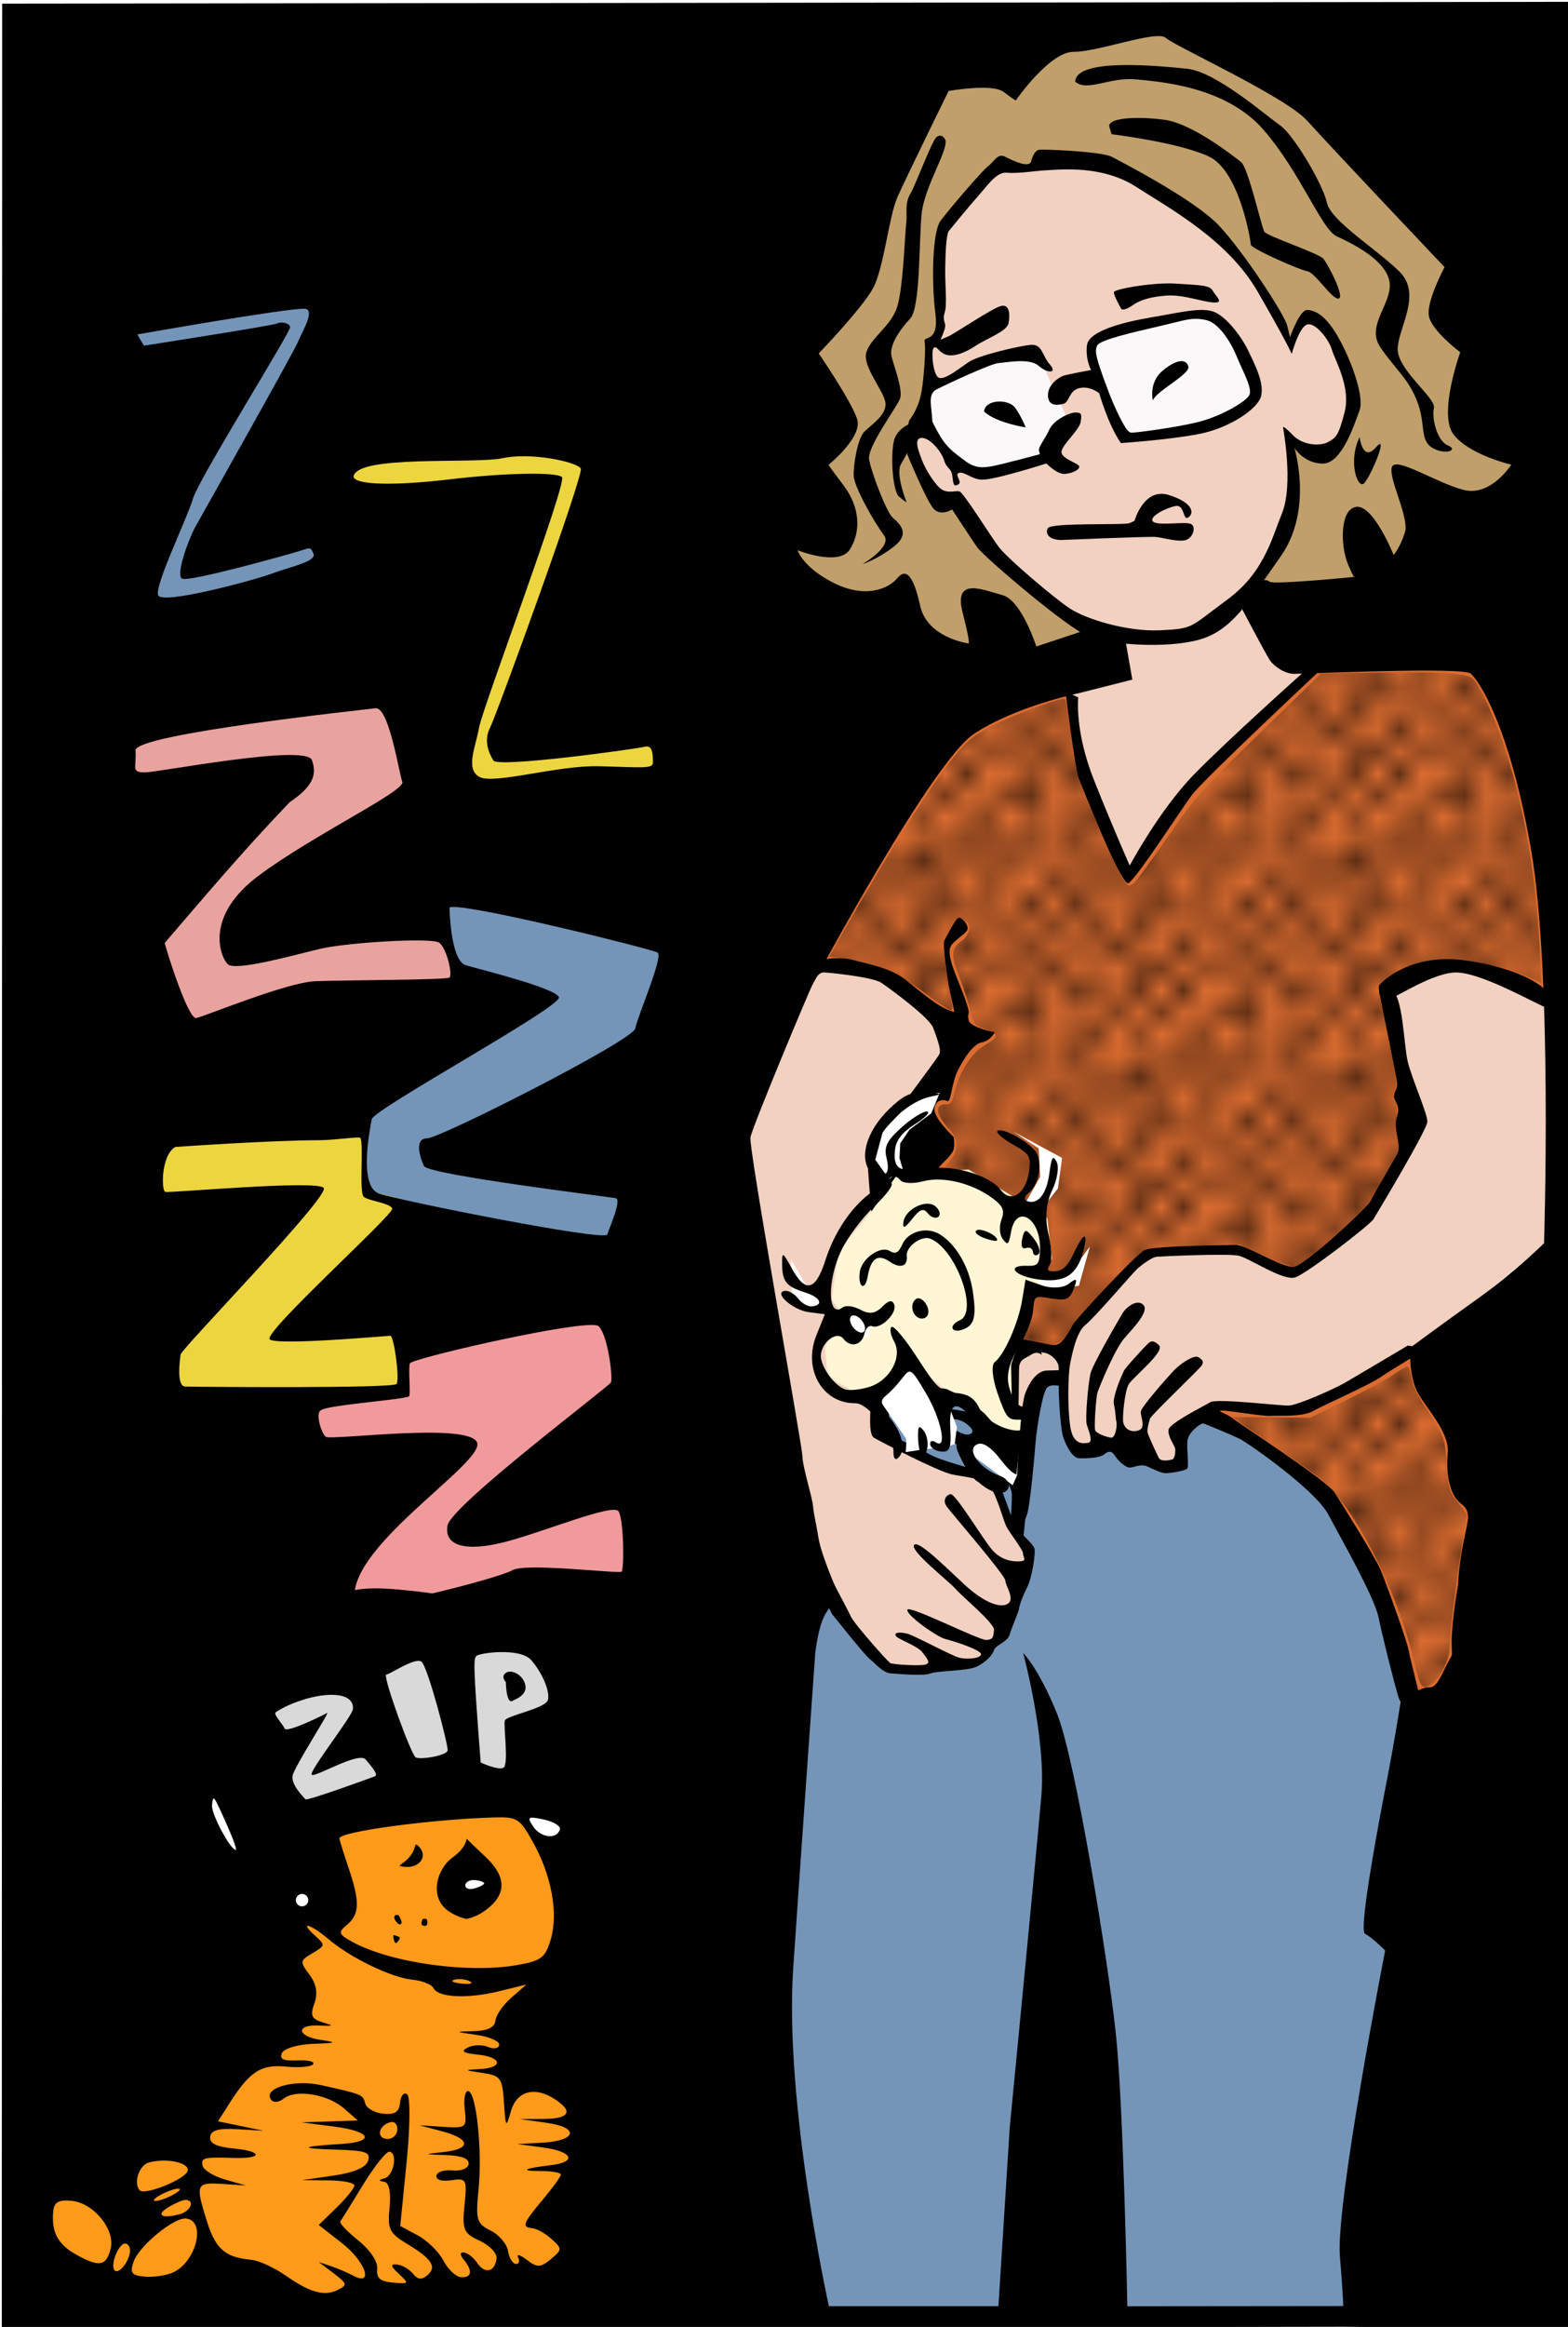 <?xml version="1.0" encoding="UTF-8" standalone="no"?>
<svg
   xmlns:osb="http://www.openswatchbook.org/uri/2009/osb"
   xmlns:dc="http://purl.org/dc/elements/1.1/"
   xmlns:cc="http://creativecommons.org/ns#"
   xmlns:rdf="http://www.w3.org/1999/02/22-rdf-syntax-ns#"
   xmlns:svg="http://www.w3.org/2000/svg"
   xmlns="http://www.w3.org/2000/svg"
   xmlns:sodipodi="http://sodipodi.sourceforge.net/DTD/sodipodi-0.dtd"
   xmlns:inkscape="http://www.inkscape.org/namespaces/inkscape"
   width="725.529"
   height="1075.797"
   viewBox="0 0 191.963 284.638"
   version="1.1"
   id="svg3384"
   inkscape:version="1.0 (4035a4fb49, 2020-05-01)"
   sodipodi:docname="zzzzzzzzipclif.svg">
  <defs
     id="defs3378">
    <pattern
       inkscape:stockid="Polka dots, large"
       id="Polkadots-large"
       patternTransform="translate(0,0) scale(10,10)"
       height="10"
       width="10"
       patternUnits="userSpaceOnUse"
       inkscape:collect="always">
      <circle
         id="circle6104"
         r="0.45"
         cy="0.810"
         cx="2.567"
         style="fill:black;stroke:none" />
      <circle
         id="circle6106"
         r="0.45"
         cy="2.33"
         cx="3.048"
         style="fill:black;stroke:none" />
      <circle
         id="circle6108"
         r="0.45"
         cy="2.415"
         cx="4.418"
         style="fill:black;stroke:none" />
      <circle
         id="circle6110"
         r="0.45"
         cy="3.029"
         cx="1.844"
         style="fill:black;stroke:none" />
      <circle
         id="circle6112"
         r="0.45"
         cy="1.363"
         cx="6.08"
         style="fill:black;stroke:none" />
      <circle
         id="circle6114"
         r="0.45"
         cy="4.413"
         cx="5.819"
         style="fill:black;stroke:none" />
      <circle
         id="circle6116"
         r="0.45"
         cy="4.048"
         cx="4.305"
         style="fill:black;stroke:none" />
      <circle
         id="circle6118"
         r="0.45"
         cy="3.045"
         cx="5.541"
         style="fill:black;stroke:none" />
      <circle
         id="circle6120"
         r="0.45"
         cy="5.527"
         cx="4.785"
         style="fill:black;stroke:none" />
      <circle
         id="circle6122"
         r="0.45"
         cy="5.184"
         cx="2.667"
         style="fill:black;stroke:none" />
      <circle
         id="circle6124"
         r="0.45"
         cy="1.448"
         cx="7.965"
         style="fill:black;stroke:none" />
      <circle
         id="circle6126"
         r="0.45"
         cy="5.049"
         cx="7.047"
         style="fill:black;stroke:none" />
      <circle
         id="circle6128"
         r="0.45"
         cy="0.895"
         cx="4.340"
         style="fill:black;stroke:none" />
      <circle
         id="circle6130"
         r="0.45"
         cy="0.340"
         cx="7.125"
         style="fill:black;stroke:none" />
      <circle
         id="circle6132"
         r="0.45"
         cy="1.049"
         cx="9.553"
         style="fill:black;stroke:none" />
      <circle
         id="circle6134"
         r="0.45"
         cy="2.689"
         cx="7.006"
         style="fill:black;stroke:none" />
      <circle
         id="circle6136"
         r="0.45"
         cy="2.689"
         cx="8.909"
         style="fill:black;stroke:none" />
      <circle
         id="circle6138"
         r="0.45"
         cy="4.407"
         cx="9.315"
         style="fill:black;stroke:none" />
      <circle
         id="circle6140"
         r="0.45"
         cy="3.870"
         cx="7.820"
         style="fill:black;stroke:none" />
      <circle
         id="circle6142"
         r="0.45"
         cy="5.948"
         cx="8.270"
         style="fill:black;stroke:none" />
      <circle
         id="circle6144"
         r="0.45"
         cy="7.428"
         cx="7.973"
         style="fill:black;stroke:none" />
      <circle
         id="circle6146"
         r="0.45"
         cy="8.072"
         cx="9.342"
         style="fill:black;stroke:none" />
      <circle
         id="circle6148"
         r="0.45"
         cy="9.315"
         cx="8.206"
         style="fill:black;stroke:none" />
      <circle
         id="circle6150"
         r="0.45"
         cy="9.475"
         cx="9.682"
         style="fill:black;stroke:none" />
      <circle
         id="circle6152"
         r="0.45"
         cy="6.186"
         cx="9.688"
         style="fill:black;stroke:none" />
      <circle
         id="circle6154"
         r="0.45"
         cy="6.296"
         cx="3.379"
         style="fill:black;stroke:none" />
      <circle
         id="circle6156"
         r="0.45"
         cy="8.204"
         cx="2.871"
         style="fill:black;stroke:none" />
      <circle
         id="circle6158"
         r="0.45"
         cy="8.719"
         cx="4.59"
         style="fill:black;stroke:none" />
      <circle
         id="circle6160"
         r="0.45"
         cy="9.671"
         cx="3.181"
         style="fill:black;stroke:none" />
      <circle
         id="circle6162"
         r="0.45"
         cy="7.315"
         cx="5.734"
         style="fill:black;stroke:none" />
      <circle
         id="circle6164"
         r="0.45"
         cy="6.513"
         cx="6.707"
         style="fill:black;stroke:none" />
      <circle
         id="circle6166"
         r="0.45"
         cy="9.670"
         cx="5.730"
         style="fill:black;stroke:none" />
      <circle
         id="circle6168"
         r="0.45"
         cy="8.373"
         cx="6.535"
         style="fill:black;stroke:none" />
      <circle
         id="circle6170"
         r="0.45"
         cy="7.154"
         cx="4.37"
         style="fill:black;stroke:none" />
      <circle
         id="circle6172"
         r="0.45"
         cy="7.25"
         cx="0.622"
         style="fill:black;stroke:none" />
      <circle
         id="circle6174"
         r="0.45"
         cy="5.679"
         cx="0.831"
         style="fill:black;stroke:none" />
      <circle
         id="circle6176"
         r="0.45"
         cy="8.519"
         cx="1.257"
         style="fill:black;stroke:none" />
      <circle
         id="circle6178"
         r="0.45"
         cy="6.877"
         cx="1.989"
         style="fill:black;stroke:none" />
      <circle
         id="circle6180"
         r="0.45"
         cy="3.181"
         cx="0.374"
         style="fill:black;stroke:none" />
      <circle
         id="circle6182"
         r="0.45"
         cy="1.664"
         cx="1.166"
         style="fill:black;stroke:none" />
      <circle
         id="circle6184"
         r="0.45"
         cy="0.093"
         cx="1.151"
         style="fill:black;stroke:none" />
      <circle
         id="circle6186"
         r="0.45"
         cy="10.093"
         cx="1.151"
         style="fill:black;stroke:none" />
      <circle
         id="circle6188"
         r="0.45"
         cy="4.451"
         cx="1.302"
         style="fill:black;stroke:none" />
      <circle
         id="circle6190"
         r="0.45"
         cy="3.763"
         cx="3.047"
         style="fill:black;stroke:none" />
    </pattern>
    <linearGradient
       id="linearGradient6754"
       osb:paint="solid">
      <stop
         style="stop-color:#db6c30;stop-opacity:1;"
         offset="0"
         id="stop6752" />
    </linearGradient>
    <filter
       id="filter2581"
       inkscape:label="Drop Shadow"
       style="color-interpolation-filters:sRGB;">
      <feFlood
         id="feFlood2571"
         result="flood"
         flood-color="rgb(255,246,87)"
         flood-opacity="1" />
      <feComposite
         id="feComposite2573"
         result="composite1"
         operator="in"
         in2="SourceGraphic"
         in="flood" />
      <feGaussianBlur
         id="feGaussianBlur2575"
         result="blur"
         stdDeviation="0.5"
         in="composite1" />
      <feOffset
         id="feOffset2577"
         result="offset"
         dy="0"
         dx="0" />
      <feComposite
         id="feComposite2579"
         result="composite2"
         operator="over"
         in2="offset"
         in="SourceGraphic" />
    </filter>
  </defs>
  <sodipodi:namedview
     inkscape:snap-nodes="false"
     id="base"
     pagecolor="#ffffff"
     bordercolor="#666666"
     borderopacity="1.0"
     inkscape:pageopacity="0.0"
     inkscape:pageshadow="2"
     inkscape:zoom="0.83083442"
     inkscape:cx="151.39737"
     inkscape:cy="617.88918"
     inkscape:document-units="mm"
     inkscape:current-layer="g1340"
     inkscape:document-rotation="0"
     showgrid="false"
     inkscape:snap-global="true"
     fit-margin-top="0"
     fit-margin-left="0"
     fit-margin-right="0"
     fit-margin-bottom="0"
     units="px"
     inkscape:window-width="1898"
     inkscape:window-height="1034"
     inkscape:window-x="10"
     inkscape:window-y="34"
     inkscape:window-maximized="0" />
  <g
     inkscape:label="Layer 1"
     inkscape:groupmode="layer"
     id="layer1"
     style="display:inline"
     transform="translate(-4.901,-7.367)">
    <path
       style="opacity:1;fill:#7495b8;fill-opacity:1;stroke:#000000;stroke-width:0.423;stroke-linecap:round;stroke-opacity:0"
       d="m 16.224,40.262 4.828,46.044 34.467,-0.613 3.741,24.777 -3.202,2.681 0.796,6.65 2.581,2.739 2.187,5.582 -9.105,11.876 -4.531,4.039 0.62,7.969 0.687,2.051 3.704,1.702 33.766,9.354 2.565,43.078 -41.743,-4.347 -1.742,-9.497 -22.884,-0.319 -5.362,32.936 66.032,26.309 17.228,38.016 76.948,0.044 3.244,-65.818 -6.555,-21.616 -4.205,-7.595 -5.819,-9.069 -9.961,-5.881 -3.028,-0.905 c 0,0 -2.568,2.108 -2.609,2.239 -0.041,0.131 0.484,3.699 0.484,3.699 l -3.152,0.229 -3.341,-1.474 -2.279,-0.826 -3.282,0.777 -0.961,-1.188 -1.215,-3.173 0.008,-4.247 -1.075,-0.522 -1.992,0.326 -0.746,2.429 c 0,0 -0.169,4.926 -0.169,5.065 0,0.139 -0.839,5.385 -0.839,5.385 l -0.501,0.508 -3.085,-6.128 -2,-4.945 -1.815,-0.641 -7.91,-1.239 -2.366,-0.362 0.4,6.348 2.924,2.354 10.269,3.486 1.701,3.625 1.824,3.123 1.147,2.174 -1.05,2.875 -2,6.281 -1.138,1.827 -0.769,0.604 -0.887,1.569 -7.829,0.912 -3.896,-0.035 -7.45,-9.869 -2.234,3.132 -11.071,-60.255 c 0,0 -6.11,-37.666 -8.945,-36.647 -2.834,1.019 -23.431,-2.287 -23.431,-2.287 L 60.245,77.502 37.715,64.086 47.996,43.09 Z"
       id="path4666" />
    <path
       style="opacity:1;fill:#e9a39e;fill-opacity:1;stroke:#000000;stroke-width:0.423;stroke-linecap:round;stroke-opacity:0"
       d="m 19.13,96.124 3.502,38.918 39.372,-6.04 -3.967,-12.593 c 0,0 -4.069,-31.396 -5.464,-31.223 -1.395,0.173 -32.856,11.058 -32.856,11.058 z"
       id="path4669" />
    <path
       style="opacity:1;fill:#edd540;fill-opacity:1;stroke:#000000;stroke-width:0.423;stroke-linecap:round;stroke-opacity:0"
       d="m 21.343,144.837 0.074,16.99 14.244,-5.077 -16.234,24.917 25.794,-3.833 8.901,-0.508 -0.102,-10.549 -0.634,-12.893 -3.799,-0.97 0.345,-7.235 z"
       id="path4671" />
    <path
       style="opacity:1;fill:#f19a9c;fill-opacity:1;stroke:#000000;stroke-width:0.423;stroke-linecap:round;stroke-opacity:0"
       d="m 41.884,178.701 12.336,-1.351 0.484,-5.81 26.843,-4.371 1.831,30.946 -0.309,6.21 -35.996,-1.156 z"
       id="path4673" />
    <path
       style="opacity:1;fill:#edd540;fill-opacity:1;stroke:#000000;stroke-width:0.423;stroke-linecap:round;stroke-opacity:0"
       d="M 45.336,62.016 63.376,108.414 92.08,104.041 74.426,53.665 Z"
       id="path4675" />
    <path
       style="opacity:1;fill:#f2d1c1;fill-opacity:1;stroke:#000000;stroke-width:0.423;stroke-linecap:round;stroke-opacity:0"
       d="m 103.883,126.001 -9.585,22.547 9.624,52.92 2.934,1.628 6.338,7.92 c 0,0 2.381,0.784 2.605,0.734 0.224,-0.05 6.695,-0.963 6.695,-0.963 l 2.369,-0.456 2.942,-2.982 2.814,-8.255 0.141,-2.141 -1.425,-2.869 0.739,-3.321 0.064,-1.34 0.774,-2.983 0.428,-8.363 1.018,-1.558 2.019,-0.615 0.808,0.435 0.512,6.475 1.082,1.698 c 0,0 2.836,-0.655 3.087,-0.655 0.251,0 1.582,0.363 1.582,0.363 l 1.638,1.619 4.043,1.046 2.13,-0.177 0.343,-4.29 3.622,-2.828 6.454,0.251 5.444,0.057 4.136,-2.962 3.61,-1.964 7.372,-4.06 14.171,-11.661 -0.26,-29.645 -1.009,-47.722 -27.013,3.617 -7.833,-6.748 4.682,-11.269 -0.457,-6.36 3.75,1.778 3.48,-3.192 0.712,-5.023 -2.976,-6.53 -2.532,-2.409 -1.783,1.674 -0.365,1.601 -0.799,-0.739 -3.958,-7.384 -8.019,-8.363 -10.725,-5.184 -6.808,-0.614 -2.079,1.232 -4.05,-0.017 -3.585,4.016 -2.592,3.957 -0.362,8.429 v 2.868 l -0.828,1.727 -0.634,0.823 0.172,5.054 -1.586,4.984 -0.943,2.223 1.856,3.863 2.723,2.479 2.578,2.37 4.186,5.221 2.849,2.35 7.551,5.816 0.592,4.274 -2.698,3.328 0.455,2.278 0.752,5.757 6.228,14.514 c 0,0 2.204,-2.273 2.204,-2.554 0,-0.281 4.978,-8.009 4.978,-8.009 l 16.321,-15.365 8.689,-3.426 17.453,-2.492 1.257,45.163 -0.368,1.215 -10.74,-3.629 -8.067,3.202 2.782,14.696 -0.675,4.994 c 0,0 -2.531,5.064 -2.76,5.275 -0.228,0.211 -4.246,4.078 -4.246,4.078 l -4.29,4.154 -2.394,1.382 -6.181,-2.264 -2.224,-0.476 -9.339,0.532 -8.005,8.015 -1.836,3.3 -1.427,0.225 -6.161,-0.808 -8.682,1.436 -4.276,1.249 -2.183,0.387 0.668,1.976 5.355,1.07 4.952,0.518 1.521,1.143 3.482,8.335 0.796,2.689 -0.845,2.972 -0.216,0.106 -2.501,-5.166 -5.758,-1.68 -8.473,-4.032 0.186,-8.315 0.007,-6.092 0.983,-9.102 1.508,-10.383 4.924,-9.107 1.375,-4.653 -1.596,-3.074 -5.758,-4.875 -8.941,-1.783 z"
       id="path4679" />
    <path
       style="opacity:1;fill:#fbf8f9;fill-opacity:1;stroke:#000000;stroke-width:0.423;stroke-linecap:round;stroke-opacity:0"
       d="m 118.356,57.92 -0.069,-3.09 11.08,-4.745 2.901,1.306 3.358,7.312 -2.193,3.864 -2.176,1.38 -7.327,1.372 -5.695,-4.811 z"
       id="path4682" />
    <path
       style="opacity:1;fill:#fbf8f9;fill-opacity:1;stroke:#000000;stroke-width:0.423;stroke-linecap:round;stroke-opacity:0"
       d="m 138.668,51.127 1.768,5.866 1.814,3.622 3.519,-0.583 5.476,-0.648 6.735,-2.677 0.672,-2.43 -2.482,-4.881 -1.705,-2.372 -1.208,-0.924 -1.71,-0.357 -7.582,1.651 -3.833,1.008 -1.534,1.182 z"
       id="path4684" />
    <path
       style="opacity:1;fill:#c09f6b;fill-opacity:1;stroke:#000000;stroke-width:0.423;stroke-linecap:round;stroke-opacity:0"
       d="m 133.652,26.729 10.082,1.915 8.304,5.828 4.064,4.252 3.007,3.976 3.33,6.526 0.463,-0.436 1.313,-2.58 2.212,0.38 2.151,4.185 1.949,5.143 -1.266,4.132 -1.364,2.201 -1.867,0.694 -2.181,-1.204 -1.357,-0.383 0.675,3.796 -1.64,8.199 -2.822,5.81 10.2,2.336 17.388,-2.005 6.037,-18.433 -15.521,-38.998 -22.985,-11.966 -29.407,3.036 -18.643,15.576 -7.735,26.861 2.178,28.138 12.23,2.014 14.673,4.929 12.102,-4.172 -0.554,-2.151 -9.226,-6.272 -8.047,-9.589 -2.692,-0.519 -2.87,-6.384 2.138,-3.733 0.303,-3.995 0.246,-4.355 1.111,-1.307 0.116,-4.85 -0.006,-7.953 6.269,-6.987 1.154,-0.547 5.82,-0.419 z"
       id="path4686" />
    <path
       style="opacity:1;fill:#db6c30;fill-opacity:1;stroke:#000000;stroke-width:0.423;stroke-linecap:round;stroke-opacity:0"
       d="m 118.601,130.447 -6.028,-4.205 -9.16,-0.747 19.174,-29.906 13.485,-4.502 -0.367,1.056 0.511,1.889 0.797,6.014 0.774,2.114 5.636,12.326 2.91,-5.434 5.125,-6.536 15.641,-14.131 24.999,-1.662 2.984,42.82 -6.795,-3.035 -5.069,-0.905 -8.401,2.196 1.03,6.021 1.648,11.519 -1.641,4.987 -4.016,6.598 -8.506,6.144 -1.787,-0.79 -5.293,-2.084 -10.712,0.393 -4.36,3.746 -5.638,7.313 -0.061,7.552 0.137,4.022 1.738,1.233 6.469,-1.167 3.299,3.27 2.246,-0.716 0.686,-4.36 3.667,-2.256 6.94,0.339 2.961,-0.017 13.016,-5.775 2.09,-1.346 9.981,17.86 -3.249,24.367 -7.23,0.938 -4.508,-12.557 -4.362,-9.797 -6.666,-6.77 -8.929,-5.489 -2.004,-0.037 -1.546,1.431 -0.397,3.468 -0.269,0.755 -2.753,0.32 -2.661,-1.921 -3.335,-0.917 -3.259,0.913 -0.881,-0.219 -0.777,-1.008 -0.785,-1.854 -0.106,-6.284 -0.266,-2.882 -2.47,-0.77 -6.323,-0.47 -7.025,1.206 -5.091,1.868 -1.149,0.324 -0.772,-0.1 0.188,-3.226 0.069,-5.05 0.948,-6.137 2.054,-12.752 4.393,-9.125 2.485,-4.18 z"
       id="path4688"
       sodipodi:nodetypes="ccccccccccccccccccccccccccccccccccccccccccccccccccccccccccccccccccccccccc" />
  </g>
  <g
     inkscape:groupmode="layer"
     id="layer6"
     inkscape:label="Layer 3"
     transform="translate(-4.901,-7.367)">
    <path
       style="opacity:1;mix-blend-mode:darken;fill:url(#Polkadots-large);fill-opacity:1;fill-rule:nonzero;stroke:#000000;stroke-width:2.039;stroke-linecap:round;stroke-opacity:0"
       d="m 425.996,655.328 c -0.423,-1.102 -0.489,-8.8 -0.146,-17.108 l 0.622,-15.105 12.614,-26.541 c 7.268,-15.292 14.46,-28.6 16.97,-31.4 5.361,-5.982 5.71,-10.967 1.112,-15.898 -6.359,-6.819 -7.097,-11.763 -1.756,-11.763 2.385,0 3.105,-1.053 4.321,-6.322 2.001,-8.667 7.854,-17.607 13.681,-20.893 6.646,-3.749 6.737,-5.35 0.418,-7.38 -5.025,-1.614 -5.498,-2.169 -6.908,-8.106 -0.833,-3.505 -3.021,-10.258 -4.863,-15.006 -4.382,-11.296 -4.295,-14.101 0.546,-17.548 4.673,-3.328 4.947,-9.247 0.457,-9.889 -2.02,-0.289 -3.385,0.99 -5.686,5.328 -2.949,5.558 -2.987,6.02 -1.449,17.588 0.869,6.534 1.917,13.457 2.33,15.385 0.435,2.03 0.201,3.505 -0.554,3.505 -0.718,0 -6.626,-3.963 -13.129,-8.806 -12.217,-9.099 -22.559,-13.373 -36.922,-15.258 l -6.032,-0.792 5.793,-10.197 c 21.936,-38.615 40.691,-68.244 52.17,-82.418 5.509,-6.803 8.825,-9.499 16.703,-13.584 10.918,-5.661 33.053,-13.764 34.271,-12.546 0.43,0.43 1.877,8.682 3.214,18.337 2.293,16.557 2.973,18.823 11.949,39.861 5.235,12.269 10.61,23.726 11.945,25.46 2.331,3.028 2.526,3.064 4.902,0.914 1.361,-1.232 8.432,-10.909 15.712,-21.506 12.21,-17.771 15.463,-21.426 41.917,-47.102 l 28.68,-27.836 19.757,-0.337 c 34.423,-0.588 47.339,0.065 50.062,2.529 3.811,3.449 11.855,21.502 16.651,37.371 7.908,26.165 12.821,55.625 14.39,86.287 l 0.865,16.904 -5.89,-2.606 c -17.122,-7.574 -40.831,-9.863 -53.257,-5.142 -9.183,3.489 -15.153,7.83 -15.164,11.025 -0.005,1.468 1.721,11.209 3.835,21.647 2.114,10.438 3.764,21.569 3.666,24.736 -0.098,3.167 0.108,10.921 0.458,17.23 l 0.635,11.472 -6.805,12.109 c -4.068,7.239 -9.515,14.734 -13.543,18.635 -11.211,10.858 -25.469,22.155 -27.964,22.155 -1.293,0 -7.567,-2.349 -13.942,-5.219 l -11.591,-5.219 -21.688,1.13 -21.688,1.13 -14.28,14.605 c -7.854,8.033 -16.702,17.903 -19.661,21.934 -6.093,8.3 -5.849,8.239 -21.871,5.417 -20.486,-3.609 -33.971,-2.102 -50.872,5.683 -12.443,5.732 -13.877,6.033 -14.984,3.148 z"
       id="path4691"
       transform="scale(0.265)" />
    <path
       style="opacity:1;fill:url(#Polkadots-large);fill-opacity:1;stroke:#000000;stroke-width:2.039;stroke-linecap:round;stroke-opacity:0"
       d="m 672.291,796.588 c -8.18,-35.061 -28.58,-74.747 -44.653,-86.866 -4.089,-3.083 -14.783,-10.601 -23.763,-16.706 l -16.328,-11.1 18.116,0.135 18.116,0.135 16.112,-7.809 c 8.862,-4.295 18.716,-9.601 21.899,-11.791 3.183,-2.19 6.325,-3.982 6.983,-3.982 0.658,0 1.515,2.379 1.905,5.287 0.442,3.298 2.846,8.454 6.388,13.703 8.498,12.592 8.949,13.815 9.808,26.544 0.733,10.87 1.115,12.157 5.069,17.077 l 4.276,5.321 -2.158,13.515 c -2.917,18.264 -5.911,42.606 -5.911,48.047 0,7.556 -6.669,18.367 -11.33,18.367 -1.728,0 -2.741,-2.21 -4.53,-9.879 z"
       id="path6612"
       transform="scale(0.265)" />
    <path
       id="path2341"
       d="m 46.692,195.672 0.984,9.098 38.61,-3.514 10.118,37.096 -17.235,33.974 -60.625,-21.997 1.468,-55.599 z"
       style="fill:#000000;stroke:#000000;stroke-width:0.423;stroke-linecap:round;stroke-opacity:0" />
  </g>
  <g
     style="display:inline"
     inkscape:groupmode="layer"
     id="layer5"
     inkscape:label="Layer 2"
     transform="translate(-4.901,-7.367)">
    <path
       id="path3969"
       style="opacity:1;fill:#000000;stroke:#000000;stroke-width:1.6;stroke-linecap:round;stroke-opacity:0"
       d="m 573.225,170.867 c -5.578,0.073 -12.914,1.732 -22.824,3.424 -13.214,2.256 -28.936,6.291 -29.744,12.865 -0.808,6.574 1.898,11.434 1.898,11.434 0,0 -10.405,1.934 -12.545,2.572 -2.14,0.639 -7.476,4.079 -7.377,9.146 0.099,5.068 4.184,4.592 7.078,3.908 2.895,-0.683 2.47,-6.062 7.416,-7.26 4.946,-1.198 9.193,2.383 9.193,2.383 0,0 4.053,14.379 10.012,22.982 0,0 21.987,-1.457 36.107,-4.197 14.12,-2.74 27.283,-11.637 28.674,-17.564 1.391,-5.927 -2.545,-13.85 -5.988,-20.943 -3.443,-7.094 -10.884,-16.693 -16.879,-18.236 -1.499,-0.386 -3.162,-0.538 -5.021,-0.514 z m -1.887,4.092 c 1.373,0.031 2.772,0.222 4.41,0.598 6.554,1.501 12.273,12.033 14.365,17.408 2.092,5.376 7.298,14.289 5.482,17.361 -1.815,3.073 -13.418,9.947 -24.537,12.523 -11.119,2.576 -28.221,4.731 -29.83,4.68 -1.609,-0.051 -3.066,-2.859 -3.066,-2.859 0,0 -3.803,-5.824 -8.512,-18.648 -4.709,-12.824 -5.587,-16.038 -4.299,-18.691 1.289,-2.653 15.791,-5.951 28.463,-8.896 9.504,-2.209 13.403,-3.567 17.523,-3.475 z"
       transform="scale(0.265)" />
    <path
       style="opacity:1;fill:#000000;stroke:#000000;stroke-width:0.423;stroke-linecap:round;stroke-opacity:0"
       d="m 146.036,56.351 c 0,0 -0.526,-2.197 1.195,-3.631 1.721,-1.435 2.857,-1.489 3.152,-0.541 0.296,0.948 -3.946,3.013 -4.347,4.172 z"
       id="path3974" />
    <path
       style="opacity:1;fill:#000000;stroke:#000000;stroke-width:0.423;stroke-linecap:round;stroke-opacity:0"
       d="m 125.373,57.717 c 0.146,-1.564 3.014,-1.545 3.782,-0.502 0.768,1.043 1.318,2.428 1.318,2.428 0,0 -3.53,-0.516 -5.1,-1.926 z"
       id="path3976" />
    <path
       id="path3980"
       style="opacity:1;fill:#000000;stroke:#000000;stroke-width:1.6;stroke-linecap:round;stroke-opacity:0"
       d="m 500.619,96.889 c -0.982,-0.007 -1.681,0.007 -2.006,0.043 -2.602,0.289 -3.729,5.328 -3.729,5.328 -0.909,3.266 -8.263,-0.14 -11.906,-2.066 -3.643,-1.926 -5.12,2.202 -7.938,4.271 -2.818,2.07 -18.212,20.115 -22.027,25.238 -3.816,5.124 -4.241,28.253 -2.418,42.523 1.823,14.27 -5.618,10.278 -4.957,13.217 0.661,2.939 -0.273,16.757 -1.43,23.205 -1.157,6.448 -3.783,10.699 -5.418,12.861 -1.635,2.162 -1.088,16.162 -1.088,16.162 10e-6,0 8.788,21.31 12.109,24.971 3.321,3.66 8.555,0.316 8.555,0.316 0,0 8.754,13.435 11.662,17.578 2.908,4.143 41.91,37.592 51.672,41.18 9.762,3.588 34.613,5.552 50.182,1.523 15.569,-4.028 23.243,-17.265 38.336,-38.725 15.093,-21.46 6.262,-49.941 6.262,-49.941 0,0 4.649,7.383 13.354,7.207 8.705,-0.176 14.527,-18.629 16.766,-24.604 2.238,-5.974 -3.513,-22.349 -9.592,-33.229 -6.079,-10.88 -10.982,-12.848 -14.559,-13.068 -3.576,-0.221 -7.973,12.584 -7.973,12.584 l -1.305,-5.295 c -1.304,-5.296 -19.913,-33.818 -31.412,-46.105 -11.499,-12.287 -44.931,-29.308 -49.496,-31.82 -3.995,-2.199 -24.77,-3.306 -31.645,-3.355 z m 12.275,9.094 c 8.472,0.101 20.232,1.485 30.281,7.936 16.079,10.321 42.544,24.705 56.242,48.348 13.699,23.643 15.824,28.891 15.824,28.891 0,0 3.248,-11.959 6.91,-13.492 3.662,-1.533 10.243,6.665 11.625,11.502 1.382,4.836 8.866,17.147 5.916,28.818 -2.95,11.672 -4.216,11.778 -7.494,13.764 -3.278,1.986 -11.594,1.969 -16.504,-3.17 -4.91,-5.139 -4.439,-3.354 -4.439,-3.354 0,0 4.905,26.169 -0.494,39.477 -5.399,13.307 -8.627,27.688 -25.645,40.158 -17.017,12.47 -14.86,13.125 -30.506,13.877 -15.646,0.752 -34.557,-5.251 -41.881,-10.082 -7.324,-4.831 -28.849,-23.085 -32.836,-28.402 -3.986,-5.317 -16.331,-25.215 -18.193,-25.65 -1.863,-0.435 -4.886,1.004 -7.967,-0.777 -3.081,-1.782 -7.768,-9.543 -9.238,-13.459 -1.471,-3.916 -4.068,-9.999 -0.439,-10.43 3.628,-0.431 9.273,5.999 10.574,10.279 1.301,4.281 3.291,3.319 3.818,7.227 0.527,3.907 0.52,5.197 2.725,3.982 2.205,-1.215 -2.075,-4.701 0.393,-5.373 2.467,-0.672 5.947,3.026 10.465,3.145 4.517,0.119 16.512,-3.525 19.805,-4.422 3.293,-0.897 10.049,-3.053 10.049,-3.053 0,0 4.835,4.959 8.33,4.824 3.495,-0.135 7.334,-1.999 6.824,-3.539 -0.51,-1.54 -8.825,-3.607 -8.123,-6.98 0.702,-3.374 8.307,-9.869 8.834,-13.537 0.527,-3.668 0.399,-4.221 -2.385,-4.266 -2.784,-0.045 -10.054,3.422 -12.047,7.779 -1.992,4.358 -5.276,8.247 -4.838,9.852 l 0.438,1.605 c 0,0 -18.239,4.908 -22.525,5.613 -4.286,0.705 -7.494,0.857 -12.227,-2.672 -4.732,-3.529 -6.636,-4.989 -9.125,-8.047 -2.489,-3.058 -5.812,-9.879 -5.812,-9.879 h -0.002 c -0.192,-6.795 -2.446,-12.696 1.924,-14.932 4.37,-2.236 25.195,-11.979 28.775,-12.186 3.58,-0.207 14.17,-2.45 18.393,1.283 4.223,3.733 8.799,3.417 5.219,-0.566 -3.58,-3.984 -3.501,-9.414 -8.574,-9.1 -5.074,0.314 -24.287,4.85 -28.75,7.814 -4.463,2.965 -11.501,8.832 -14.145,7.283 -2.643,-1.548 -3.588,-12.911 -2.105,-13.797 1.483,-0.886 2.035,1.908 5.273,3.141 3.239,1.233 8.504,-0.34 13.871,-3.928 5.367,-3.588 14.603,-6.704 15.316,-10.504 0.713,-3.8 0.596,-9.057 -3.594,-7.912 -4.19,1.145 -21.061,12.577 -24.158,13.963 -3.098,1.386 -3.664,1.547 -3.664,1.547 0,0 2.18,-4.761 2.18,-6.369 0,-1.608 -1.343,-2.784 -0.223,-6.324 1.12,-3.54 0.108,-12.778 0.197,-19.629 0.09,-6.851 0.394,-16.268 1.74,-17.916 1.346,-1.648 9.051,-11.089 13.582,-16.203 4.531,-5.114 8.498,-11.163 13.324,-10.625 4.826,0.538 14.101,-1.021 18.465,-1.145 1.637,-0.046 5.538,-0.449 10.621,-0.389 z"
       transform="scale(0.265)" />
    <path
       style="opacity:1;fill:#000000;stroke:#000000;stroke-width:0.423;stroke-linecap:round;stroke-opacity:0"
       d="m 142.158,45.135 c 0,0 -0.936,-1.656 -0.886,-2.036 0.051,-0.38 4.897,-1.231 7.645,-1.036 2.748,0.195 4.054,0.146 4.447,0.856 0.394,0.71 1.51,1.573 0.02,1.443 -1.49,-0.13 -3.639,-0.971 -5.615,-0.842 -1.975,0.13 -3.299,0.556 -4.108,1.124 -0.808,0.568 -1.331,0.692 -1.504,0.492 z"
       id="path3985" />
    <path
       style="opacity:1;fill:#000000;stroke:#000000;stroke-width:0.423;stroke-linecap:round;stroke-opacity:0"
       d="m 134.829,73.42 c -1.395,0 -2.009,-0.693 -1.661,-1.43 0.347,-0.737 9.434,-0.359 10.029,-0.634 l 0.595,-0.275 c 0,0 1.139,-4.113 4.18,-3.169 3.042,0.944 3.155,2.251 2.399,2.751 -0.669,0.443 -0.423,-1.596 -1.526,-1.403 -1.103,0.193 -3.329,1.286 -2.795,1.89 0.535,0.604 4.017,-0.046 4.675,0.321 0.658,0.366 0.218,1.798 -0.789,1.989 -1.007,0.191 -2.631,-0.329 -3.543,-0.41 -0.912,-0.081 -11.563,0.371 -11.563,0.371 z"
       id="path3987"
       sodipodi:nodetypes="csscsssssssc" />
    <path
       transform="scale(0.265)"
       id="rect3989"
       style="opacity:1;fill:#000000;stroke:#000000;stroke-width:1.6;stroke-linecap:round;stroke-opacity:0"
       d="m 19.498,29.484 -0.174,1073.357 619.996,-1.031 7.755,-9.565 -107.775,0.104 c 0,0 -1.759,-92.481 -5.329,-126.023 -3.571,-33.542 -18.597,-126.165 -27.068,-147.293 -8.471,-21.128 -15.713,-28.193 -15.713,-28.193 0,0 10.665,39.494 8.393,65.84 -2.273,26.346 -14.594,152.957 -14.594,152.957 l -5.236,82.666 H 401.408 c 0,0 -20.732,-93.811 -16.445,-156.373 4.286,-62.562 10.143,-144.822 10.143,-144.822 0,0 1.361,-13.316 5.021,-18.811 3.661,-5.494 5.104,-10.1 5.104,-10.1 0,0 -7.288,-16.353 -8.631,-24.598 -1.343,-8.245 -1.924,-9.453 -2.488,-14.525 -0.564,-5.072 -4.811,-18.005 -4.924,-23.168 -0.113,-5.163 -24.913,-142.12 -23.994,-147.127 0.918,-5.007 27.073,-67.573 28.725,-70.6 1.652,-3.027 55.263,-102.937 74.561,-115.658 19.297,-12.722 47.982,-18.646 47.982,-18.646 l 25.152,-6.369 -3.533,-20.119 -19.717,-2.166 -21.104,6.982 c 0,0 -6.851,-21.366 -15.639,-23.689 -8.788,-2.323 -22.707,-8.739 -18.432,7.91 4.275,16.65 2.545,14.346 2.545,14.346 0,0 -18.871,-2.577 -22.125,-17.283 -3.254,-14.706 -6.731,-17.493 -10.705,-12.689 -3.974,4.803 -14.705,9.356 -29.146,2.125 -14.442,-7.231 -16.789,-15.135 -16.789,-15.135 0,0 19.108,7.644 24.162,-0.383 5.054,-8.027 4.858,-19.188 -2.83,-29.414 -7.688,-10.226 -7.031,-9.621 -7.031,-9.621 0,0 15.904,-12.802 13.191,-21.158 -2.713,-8.356 -17.725,-30.275 -17.725,-30.275 0,0 20.042,-20.797 25.076,-30.084 5.035,-9.287 7.318,-33.116 11.252,-42.012 3.934,-8.896 23.666,-49.053 23.666,-49.053 0,0 20.128,-3.579 25.412,0.434 5.284,4.013 5.652,3.912 5.652,3.912 0,0 15.551,-22.51 26.732,-22.418 11.181,0.092 38.507,-10.2 42.535,-6.436 4.028,3.764 55.379,27.089 65.451,38.363 10.072,11.274 63.344,67.471 63.344,67.471 0,0 -8.485,15.723 -7.244,22.541 1.241,6.818 14.482,16.742 14.482,16.742 0,0 -10.186,28.214 -3.234,37.73 6.951,9.516 26.816,14.166 26.816,14.166 0,0 -9.36,14.782 -21.896,11.666 -12.536,-3.116 -31.454,-15.655 -33.254,-10.6 -1.8,5.055 8.153,23.321 6.012,30.195 -2.141,6.874 -5.211,10.414 -5.211,10.414 0,0 -9.346,-23.25 -17.223,-22.207 -7.876,1.043 -7.263,18.44 -3.885,26.449 1.661,3.938 2.436,5.41 2.801,5.902 0.013,-10e-4 0.314,-0.029 0.314,-0.029 0,0 0.062,0.538 -0.314,0.029 -0.976,0.096 -37.376,3.655 -39.043,2.18 -1.689,-1.496 -4.189,-0.117 -4.189,-0.117 l -9.912,10.033 c 0,0 12.773,24.326 14.434,26.592 1.661,2.265 6.399,6.033 11.074,6.033 4.675,0 77.749,-3.249 81.51,-0.143 3.761,3.106 17.995,23.992 27.957,81.469 9.962,57.477 5.961,181.496 5.961,181.496 0,0 -13.232,13.14 -30.014,25.139 -16.782,11.998 -31.869,23.125 -31.869,23.125 0,0 -0.577,12.67 3.236,20.15 3.814,7.48 15.088,18.653 14.172,28.361 -0.916,9.708 0.875,19.465 5.939,23.295 5.064,3.83 3.556,6.875 1.324,17.873 -2.232,10.998 -2.514,19.697 -2.514,19.697 0,0 -2.941,16.551 -2.941,25.824 0,9.273 0.926,4.733 -2.137,10.836 -3.063,6.103 -5.03,11.058 -8.379,10.691 -3.349,-0.366 -12.961,5.996 -12.961,5.996 0,0 -2.604,17.007 -6.105,35.059 -3.501,18.052 -13.68,71.133 -10.434,72.742 3.246,1.61 9.279,7.695 9.279,7.695 0,0 -22.982,117.385 -20.902,141.361 1.88,21.678 1.815,30.711 1.812,32.308 L 743.253,1102.776 742.927,28.646 Z M 159.217,170.311 c 0.259,0.011 0.453,0.036 0.58,0.074 4.06,1.22 -1.642,10.322 -3.689,15.307 -2.047,4.984 -44.967,80.907 -47.627,85.779 -2.66,4.872 -9.039,21.8 -5.842,23.43 3.197,1.629 46.846,-10.568 52.973,-12.373 6.126,-1.805 6.19,-2.727 7.705,0.863 1.515,3.591 -10.303,5.882 -19.127,9.143 -8.824,3.261 -50.966,14.561 -52.648,10.012 -1.682,-4.549 13.345,-35.295 16.123,-44.613 2.778,-9.318 45.127,-76.93 44.852,-79.082 -0.275,-2.152 -4.366,-2.655 -6.01,-1.729 -1.644,0.926 -61.422,10.24 -61.422,10.24 0,0 -0.394,-0.235 -3.125,-5.195 0,0 69.239,-12.202 77.258,-11.855 z m 102.148,68.09 c 11.832,0.179 24.362,3.451 25.451,5.686 1.43,2.933 -38.741,113.311 -41.865,119.449 -3.124,6.138 -0.654,11.881 1.502,15.328 2.156,3.448 66.062,-5.362 69.959,-6.383 3.897,-1.02 3.64,4.255 3.715,7.312 0.074,3.058 -5.524,2.172 -24.842,1.686 -19.318,-0.486 -48.502,8.533 -55.254,4.967 -6.752,-3.566 -1.693,-14.205 -0.195,-22.893 1.498,-8.688 40.858,-113.166 38.273,-115.547 -2.585,-2.381 -26.157,-1.986 -51.664,1.043 -25.507,3.029 -44.191,2.692 -44.643,-1.289 1.724,-10.186 55.634,-5.653 69.035,-8.492 2.513,-0.532 5.297,-0.799 8.174,-0.861 0.779,-0.017 1.565,-0.018 2.354,-0.006 z m -69.41,116.326 c 6.222,-0.794 10.854,29.801 12.398,33.98 1.544,4.18 -40.551,24.174 -66.09,43.078 -25.539,18.904 -18.031,37.61 -14.553,41.074 3.479,3.465 30.846,-4.301 42.869,-7.127 12.023,-2.826 51.304,-5.31 54.809,-2.787 3.505,2.523 6.351,15.009 4.705,16.111 -1.645,1.102 -48.507,1.143 -61.877,1.658 -13.37,0.515 -51.531,16.404 -55.1,17.016 -3.568,0.611 -13.105,-28.974 -14.535,-34.668 18.553,-21.541 34.859,-41.034 57.625,-64.871 9.723,-6.641 13.209,-12.007 10.375,-19.555 -2.834,-7.548 -70.333,5.587 -77.078,5.689 -6.745,0.103 -3.823,-2.426 -4.418,-10.273 0.851,-7.521 104.647,-18.532 110.869,-19.326 z m 35.748,91.723 c 12.419,-0.319 91.857,19.437 94.555,21.035 2.878,1.704 -9.262,29.517 -10.287,35.053 -1.025,5.536 -90.219,50.713 -96.205,50.729 -5.986,0.014 -3.301,8.761 -1.381,12.779 1.92,4.019 85.664,14.223 88.564,14.814 2.9,0.591 -2.843,13.512 -3.92,16.789 -1.077,3.277 -95.865,-15.588 -105.432,-18.906 -9.567,-3.318 -4.227,-29.55 -3.378,-34.282 0.85,-4.732 88.281,-52.136 86.483,-56.385 -1.797,-4.249 -35.738,-12.622 -42.957,-14.709 -7.219,-2.087 -7.59,-26.572 -7.59,-26.572 0.19,-0.211 0.719,-0.322 1.547,-0.344 z m -61.787,107.66 c 7.528,-0.008 18.735,-1.893 19.122,-0.992 1.546,3.602 -0.778,25.294 1.557,27.164 2.335,1.87 12.228,2.842 13.102,5.402 0.874,2.56 -59.936,57.388 -56.597,60.353 3.339,2.964 54.06,-1.648 55.73,-1.648 1.671,0 4.426,20.108 2.875,22.234 -1.551,2.126 -93.345,1.354 -97.602,1.209 -4.256,-0.145 -2.498,-12.113 -2.189,-14.771 0.309,-2.659 69.049,-73.098 66.135,-76.92 -2.914,-3.822 -71.254,2.416 -73.178,1.828 -1.924,-0.588 -1.986,-16.945 4.596,-20.742 0,0 43.864,-3.09 66.449,-3.115 z m 125.996,85.295 c 1.638,0.01 2.724,0.188 3.127,0.568 4.297,4.052 6.67,23.939 5.715,25.916 -0.955,1.977 -73.848,56.804 -75.518,66.086 -1.669,9.282 8.167,12.17 25.729,7.793 17.561,-4.377 50.834,-18.277 53.291,-14.346 2.457,3.932 2.615,26.791 1.416,27.852 -1.199,1.06 -44.633,-4.258 -50.523,-0.646 -5.89,3.612 -70.832,20.393 -72.353,15.136 -6.897,-23.841 58.833,-63.951 56.172,-73.858 -2.661,-9.907 -67.636,-1.04 -69.957,-2.9 -2.321,-1.861 -5.026,-11.68 -2.021,-12.332 2.569,-2.312 39.738,-4.968 40.527,-6.402 0.79,-1.435 -0.527,-12.857 0.352,-15.17 0.796,-2.096 68.213,-17.788 84.045,-17.695 z m -191,113.867 c 0,0 31.072,5.365 44.781,6.4 13.71,1.035 28.721,-4.323 28.721,-4.323 0,-10e-6 1.723,1.039 0.671,13.615 -0.26,5.93 7.422,5.614 18.458,5.918 7.239,0.199 18.51,11.605 11.409,11.51 -7.101,-0.095 -106.27,30.439 -106.08,39.557 0.19,9.118 76.083,20.721 79.045,24.922 2.962,4.201 -5.385,14.988 -8.891,17.678 -3.505,2.689 -82.696,-23.909 -87.002,-26.283 -4.306,-2.374 -0.5,-35.131 -0.5,-40.293 0,-5.162 54.97,-8.322 64.074,-9.082 9.105,-0.76 9.205,-7.894 8.332,-15.168 -0.873,-7.274 -46.292,-13.512 -52.582,-13.555 -6.29,-0.043 -4.137,-3.394 -0.436,-10.895 z m 157.051,36.309 c 0,0 8.853,2.696 19.018,2.791 10.165,0.095 57.079,1.946 60.469,39.611 3.39,37.666 -48.524,37.472 -51.605,39.045 -3.081,1.573 4.466,66.457 3.125,67.984 -1.341,1.527 -9.075,-1.771 -13.23,-2.113 -4.155,-0.342 -11.257,-0.456 -13.443,-5.895 -2.186,-5.439 1.238,-111.442 -1.238,-115.311 -2.476,-3.868 -3.949,-20.902 -3.094,-26.113 z m -45.182,28.4 c 0,0 15.842,-0.119 19.744,3.014 3.902,3.133 -2.182,25.347 -2.182,31.57 0,6.223 -1.188,51.895 -1.188,51.895 0,0 -9.63,-5.28 -12.479,-5.086 -2.849,0.194 -8.045,1.406 -8.943,-3.676 -0.899,-5.081 3.139,-75.863 5.047,-77.717 z"
       sodipodi:nodetypes="cccccsscscccscscsssssscccccsscssscsscscsscscssscscscssscsscccsccsssscscsssscssscsscsccccscsssssssscsccsssssssssssscssssssscsssssscccsssscssssssscsssssssscssscsssssssssssscssscscsscsssssssscccssssssccsscsscss" />
    <path
       style="opacity:1;fill:#000000;fill-opacity:0;stroke:#000000;stroke-width:0.423;stroke-linecap:round;stroke-opacity:0"
       d="m 76.604,215.631 c -0.925,0.942 -0.952,7.562 0.148,9.088 1.1,1.527 7.844,-1.771 6.543,-5.613 -1.302,-3.842 -6.69,-3.475 -6.69,-3.475 z"
       id="path4607" />
    <path
       style="display:inline;opacity:1;fill:#000000;fill-opacity:1;stroke:#000000;stroke-width:0.423;stroke-linecap:round;stroke-opacity:0"
       d="m 140.706,22.833 c -0.158,-1.066 3.413,-1.267 6.791,-0.807 3.378,0.46 8.438,4.456 9.334,5.155 0.895,0.699 2.512,8.001 2.866,8.543 0.354,0.542 6.643,2.613 7.215,3.292 0.573,0.679 2.668,4.715 1.87,4.872 -0.798,0.156 -2.861,-3.18 -3.823,-3.339 -0.962,-0.159 -6.899,-2.783 -6.923,-3.245 -0.024,-0.461 -1.369,-9.076 -5.189,-10.82 -3.82,-1.744 -11.861,-2.698 -11.861,-2.698 z"
       id="path4619" />
    <path
       style="opacity:1;fill:#000000;fill-opacity:1;stroke:#000000;stroke-width:0.423;stroke-linecap:round;stroke-opacity:0"
       d="m 136.53,17.351 c 1.433,1.289 4.209,-0.573 7.399,-0.278 3.19,0.295 11.07,0.917 15.631,6.143 4.561,5.226 7.119,12.197 8.989,13.057 1.87,0.86 5.955,2.851 6.45,5.489 0.494,2.638 -2.955,5.361 -1.112,8.079 1.844,2.719 3.364,3.731 4.486,6.552 1.122,2.821 0.286,4.823 1.897,5.761 1.611,0.938 3.233,0.243 1.891,-0.299 -1.342,-0.542 -2.002,-3.371 -1.713,-4.582 0.289,-1.211 -4.547,-4.71 -4.439,-7.292 0.108,-2.582 3.005,-6.628 0.228,-9.379 -2.777,-2.751 -8.406,-6.194 -8.888,-8.438 -0.482,-2.244 -4.083,-8.345 -5.77,-9.496 -1.687,-1.151 -7.806,-6.544 -11.384,-6.898 -3.578,-0.354 -13.515,-1.344 -13.663,1.58 z"
       id="path4622" />
    <path
       style="opacity:1;fill:#000000;fill-opacity:1;stroke:#000000;stroke-width:0.423;stroke-linecap:round;stroke-opacity:0"
       d="m 171.353,60.835 c -1.451,2.936 -0.25,6.434 0.549,5.649 0.798,-0.784 3.107,-6.306 1.458,-4.409 -1.649,1.897 -2.007,-1.241 -2.007,-1.241 z"
       id="path4624" />
    <path
       style="opacity:1;fill:#000000;fill-opacity:1;stroke:#000000;stroke-width:0.423;stroke-linecap:round;stroke-opacity:0"
       d="m 116.525,59.111 c 0,0 -1.441,0.447 -2.045,1.756 -0.603,1.309 -0.406,6.55 0.52,7.283 0.927,0.733 0.894,0.674 0.894,0.674 0,0 -1.388,-3.458 -0.705,-4.649 0.683,-1.19 1.837,-3.387 1.837,-3.387 z"
       id="path4626" />
    <path
       style="opacity:1;fill:#000000;fill-opacity:1;stroke:#000000;stroke-width:0.423;stroke-linecap:round;stroke-opacity:0"
       d="m 120.476,24.238 c 1.033,0.817 -2.421,5.71 -2.752,9.37 -0.332,3.66 -0.156,11.402 -1.388,12.723 -1.231,1.321 -2.606,3.252 -2.287,4.619 0.319,1.367 1.467,4.181 1.012,5.249 -0.456,1.068 -3.995,5.861 -3.764,7.334 0.231,1.473 2.102,6.449 2.905,7.165 0.804,0.716 2.224,1.908 0.125,3.534 -2.099,1.625 -3.845,2.139 -3.845,2.139 0,0 3.728,-2.137 2.631,-3.547 -1.097,-1.41 -3.613,-5.841 -3.691,-7.194 -0.078,-1.353 0.47,-4.604 1.283,-5.445 0.812,-0.841 2.699,-1.975 2.605,-3.46 -0.094,-1.485 -2.927,-4.557 -2.331,-6.318 0.596,-1.761 2.911,-3.101 3.705,-5.333 0.793,-2.232 1.001,-9.164 1.157,-10.336 0.156,-1.172 -0.202,-2.477 0.484,-3.619 0.686,-1.143 2.661,-6.543 3.237,-6.986 0.576,-0.443 0.915,0.104 0.915,0.104 z"
       id="path4630" />
    <path
       style="opacity:1;fill:#000000;fill-opacity:1;stroke:#000000;stroke-width:0.423;stroke-linecap:round;stroke-opacity:0"
       d="m 136.907,92.673 c 0,0 -0.482,4.075 1.938,10.148 2.42,6.073 4.363,10.421 4.363,10.421 0,0 3.62,-6.775 7.846,-11.116 4.227,-4.341 13.697,-12.78 13.697,-12.78 l 2.002,-0.212 c 0,0 -14.548,13.602 -15.949,15.494 -1.401,1.893 -6.892,10.404 -7.772,10.766 -0.881,0.362 -5.7,-11.928 -6.094,-12.905 -0.394,-0.977 -1.601,-10.533 -1.601,-10.533 z"
       id="path4632" />
    <path
       style="opacity:1;fill:#000000;fill-opacity:1;stroke:#000000;stroke-width:0.423;stroke-linecap:round;stroke-opacity:0"
       d="m 173.727,127.902 c 1.122,-1.255 4.687,-3.882 10.588,-3.054 5.901,0.828 9.516,2.844 10.151,4.118 0.636,1.274 1.092,1.999 -5.3e-4,1.753 -1.092,-0.246 -8.578,-4.733 -11.725,-4.379 -3.147,0.353 -7.182,3.292 -8.186,3.345 -1.004,0.053 -0.828,-1.782 -0.828,-1.782 z"
       id="path4636" />
    <path
       style="opacity:1;fill:#000000;fill-opacity:1;stroke:#000000;stroke-width:0.423;stroke-linecap:round;stroke-opacity:0"
       d="m 104.472,127.552 c 0,0 0.531,-1.255 1.273,-1.236 0.742,0.019 6.05,0.57 7.058,1.269 1.008,0.699 5.866,4.205 6.352,5.531 0.486,1.326 0.978,2.597 0.765,3.166 -0.213,0.568 -8.781,11.725 -8.841,12.411 -0.06,0.686 1.419,18.385 1.419,18.385 0,0 0.39,-3.29 0.91,-4.003 0.52,-0.714 4.479,-9.209 4.813,-10.013 0.334,-0.803 1.119,-2.145 1.377,-2.606 0.258,-0.461 1.929,-1.799 2.069,-2.551 0.14,-0.753 -0.018,-1.451 -0.018,-1.451 0,0 -2.448,-2.327 -2.354,-3.457 0.094,-1.13 1.141,-1.197 1.582,-0.942 0.441,0.255 0.531,-2.285 1.3,-3.786 0.769,-1.501 1.891,-3.223 2.936,-3.406 1.044,-0.183 1.567,-1.225 1.567,-1.225 0,0 -3.02,-0.578 -3.192,-1.474 -0.172,-0.895 0.12,-1.067 -1.479,-1.011 -1.599,0.056 -4.6,-2.668 -6.356,-4.024 -1.756,-1.356 -4.752,-1.926 -6.321,-2.336 -1.568,-0.41 -3.942,-0.227 -4.603,0.422 -0.661,0.649 -1.857,2.48 -1.857,2.48 z"
       id="path4640" />
    <path
       style="opacity:1;fill:#000000;fill-opacity:1;stroke:#000000;stroke-width:0.423;stroke-linecap:round;stroke-opacity:0"
       d="m 177.252,171.958 c 0,0 -6.509,3.865 -7.68,4.543 -1.171,0.678 -5.763,2.759 -6.9,2.796 -1.138,0.037 -8.789,-0.914 -9.613,-0.405 -0.824,0.508 -4.949,2.535 -5.091,3.348 -0.142,0.813 0.711,1.912 0.791,2.287 0.081,0.375 -0.02,1.267 -0.349,1.364 -0.329,0.097 -1.402,0.32 -1.662,-0.223 -0.26,-0.543 -1.315,-2.748 -1.368,-3.131 -0.052,-0.383 0.19,-1.232 0.308,-1.64 0.118,-0.409 6.068,-6.067 6.331,-6.503 0.262,-0.436 0.161,-0.659 -0.398,-1.013 -0.559,-0.354 -2.322,0.9 -2.977,1.591 -0.655,0.691 -3.96,4.413 -4.07,5.026 -0.11,0.612 0.74,2.06 -0.35,2.36 -1.09,0.3 -1.704,-0.401 -1.816,-1.043 -0.112,-0.642 0.19,-3.779 0.669,-4.61 0.48,-0.831 4.49,-4.005 3.724,-4.775 -0.766,-0.77 -1.096,-0.45 -1.398,-0.171 -0.302,0.279 -2.688,2.836 -2.921,3.319 -0.233,0.483 -1.429,3.176 -1.207,4.093 0.222,0.917 0.185,1.664 0.303,2.098 0.118,0.434 -0.097,2.031 -0.665,1.955 -0.568,-0.076 -1.828,-0.514 -1.945,-0.929 -0.118,-0.415 0.084,-4.054 0.331,-4.717 0.247,-0.663 2.059,-5.162 3.274,-6.539 1.215,-1.377 3.041,-3.3 2.306,-4.054 -0.735,-0.753 -2.07,0.204 -2.569,1.055 -0.498,0.851 -3.639,6.197 -3.911,7.361 -0.272,1.164 -0.657,5.444 -0.459,6.174 0.199,0.73 0.851,2.153 0.214,2.27 -0.637,0.117 -1.9,0.304 -2.235,-2.03 -0.335,-2.333 -0.271,-6.235 -0.003,-7.639 0.268,-1.405 0.829,-3.945 1.857,-4.732 1.028,-0.787 5.971,-6.552 6.365,-6.884 0.394,-0.332 1.697,-1.409 2.412,-1.469 0.716,-0.06 8.722,-0.406 9.994,-0.125 1.272,0.281 5.449,3.133 6.919,2.653 1.47,-0.48 9.166,-6.431 9.585,-7.12 0.419,-0.689 6.6,-10.964 6.6,-11.939 0,-0.975 -1.881,-5.222 -2.394,-7.288 -0.513,-2.066 -0.569,-8.261 -2.049,-8.816 -1.48,-0.555 -1.379,-0.053 -1.405,0.307 -0.026,0.36 2.147,10.421 2.146,11.222 -0.001,0.8 -0.304,0.735 -0.375,1.407 -0.071,0.672 0.87,1.165 0.349,2.567 -0.521,1.402 0.619,3.574 0.05,4.564 -0.57,0.99 -2.87,4.931 -3.283,5.758 -0.413,0.827 -7.951,7.807 -9.323,8.043 -1.372,0.236 -5.933,-2.711 -7.176,-2.673 -1.243,0.038 -10.084,0.1 -11.148,0.62 -1.064,0.52 -8.363,8.378 -8.788,9.127 -0.425,0.748 -1.248,2.488 -2.233,2.492 -0.985,0.005 -5.111,-1.131 -7.291,-1.119 -2.18,0.012 -4.283,-0.017 -6.234,0.439 -1.952,0.456 -5.591,2.492 -6.257,2.642 -0.666,0.149 -1.487,0.546 -1.745,-0.302 -0.259,-0.848 0.223,-6.561 0.012,-7.481 -0.211,-0.92 1.277,-7.523 1.277,-7.523 l 7.871,-24.284 c 0,0 1.958,-2.256 1.845,-3.173 -0.112,-0.917 -1.372,-3.877 -1.672,-4.669 -0.3,-0.793 -0.935,-2.442 -0.551,-3.256 0.384,-0.815 2.087,-1.651 2.094,-2.224 0.007,-0.573 -0.79,-1.503 -1.189,-1.263 -0.399,0.24 -1.431,2.346 -1.651,2.706 -0.22,0.36 0.13,2.876 0.403,4.798 0.272,1.922 1.03,4.257 0.81,4.758 -0.22,0.501 -3.447,9.722 -3.447,9.722 l -1.719,4.128 c 0,0 -4.491,19.111 -4.527,19.505 -0.036,0.395 -0.528,3.822 -0.371,4.555 0.156,0.733 -0.157,4.541 -0.005,4.968 0.152,0.427 1.509,1.02 2.192,0.662 0.683,-0.359 3.103,-1.618 3.899,-1.786 0.796,-0.168 6.336,-1.269 8.126,-1.281 1.79,-0.012 6.129,0.231 6.996,0.451 0.867,0.22 1.545,1.078 1.604,1.582 0.059,0.504 0.035,2.15 0.025,2.673 -0.009,0.524 0.16,4.911 0.569,6.088 0.408,1.177 1.155,2.512 1.928,2.536 0.773,0.024 2.506,0.007 3.097,-0.494 0.591,-0.502 0.964,-0.338 1.309,0.211 0.345,0.55 1.147,1.302 1.655,1.41 0.508,0.108 1.402,-0.509 2.261,-0.133 0.86,0.376 1.763,0.835 2.255,0.835 0.493,0 2.504,-0.268 2.691,-0.609 0.187,-0.341 -0.116,-2.312 -0.008,-3.358 0.108,-1.045 1.658,-2.227 1.987,-2.11 0.33,0.118 3.294,1.329 4.39,1.865 1.096,0.536 9.259,6.253 10.845,9.226 1.585,2.974 5.655,10.098 6.173,12.608 0.518,2.51 2.045,8.542 2.458,9.819 0.413,1.276 3.18,3.806 3.004,2.108 -0.175,-1.698 -1.556,-6.57 -1.731,-7.714 -0.175,-1.144 -2.858,-8.561 -3.513,-10.085 -0.655,-1.524 -4.553,-7.769 -5.572,-9.345 -1.019,-1.576 -11.745,-8.485 -12.521,-9.119 -0.776,-0.634 -2.083,-0.902 -1.29,-0.942 0.793,-0.04 4.875,0.706 5.894,0.642 1.019,-0.064 3.86,0.174 5.205,-0.568 1.344,-0.742 7.009,-3.246 8.321,-4.171 1.313,-0.925 4.764,-2.832 4.883,-3.25 0.119,-0.418 -1.554,-0.61 -1.554,-0.61 z"
       id="path4642" />
    <path
       style="opacity:1;fill:#000000;fill-opacity:1;stroke:#000000;stroke-width:0.423;stroke-linecap:round;stroke-opacity:0"
       d="m 111.622,174.408 c -0.007,5.071 -0.598,8.325 0.309,8.848 0.907,0.523 7.843,4.13 9.557,4.474 1.714,0.344 3.861,0.44 4.678,1.568 0.817,1.129 1.575,4.081 1.951,4.813 0.376,0.732 2.086,2.92 2.038,3.302 -0.047,0.382 0.56,0.878 -0.355,0.937 -0.915,0.059 -2.312,-0.092 -3.463,-1.436 -1.15,-1.344 -4.479,-6.913 -5.071,-6.781 -0.592,0.131 -0.99,0.805 -0.452,1.536 0.537,0.731 7.168,8.402 7.168,9.032 0,0.63 1.219,2.251 0.304,2.838 -0.915,0.587 -2.902,-0.122 -5.298,-2.332 -2.395,-2.209 -5.749,-5.593 -6.189,-4.833 -0.44,0.761 4.249,4.386 5.074,5.339 0.825,0.953 4.839,4.248 4.722,5.051 -0.117,0.803 -0.029,1.133 -0.919,1.208 -0.89,0.075 -9.503,-4.325 -9.688,-3.695 -0.185,0.63 3.62,3.332 4.68,3.589 1.061,0.257 4.473,1.367 4.34,1.884 -0.133,0.517 -1.738,0.601 -2.619,0.407 -0.881,-0.193 -5.648,-2.787 -6.448,-2.967 -0.8,-0.181 -1.559,-0.188 -1.395,0.238 0.163,0.426 2.638,1.227 3.248,2.019 0.61,0.793 1.115,1.344 0.398,1.535 -0.717,0.191 -3.996,-0.006 -4.305,-0.188 -0.31,-0.181 -4.456,-4.848 -4.823,-5.697 -0.367,-0.848 -4.75,-9.007 -4.75,-9.007 0,0 -0.469,2.297 -0.297,2.877 0.172,0.58 2.59,5.688 2.82,5.933 0.23,0.244 3.807,4.807 4.577,5.428 0.771,0.62 1.563,1.673 2.605,1.734 1.042,0.062 3.893,0.349 4.8,0.004 0.907,-0.345 4.46,-0.287 5.615,-0.816 1.155,-0.529 1.998,-1.463 2.163,-2.052 0.164,-0.589 1.656,-0.982 1.901,-1.855 0.245,-0.873 1.087,-2.73 1.162,-3.211 0.075,-0.481 0.335,-1.278 0.99,-2.602 0.655,-1.324 0.991,-4.066 0.917,-4.643 -0.074,-0.577 -1.444,-1.682 -2.078,-2.462 -0.634,-0.781 -1.816,-4.783 -2.203,-5.256 -0.387,-0.473 0.174,-0.86 -1.752,-1.59 -1.926,-0.73 -5.246,-1.416 -6.96,-2.39 -1.714,-0.975 -4.061,-1.759 -4.574,-2.578 -0.512,-0.819 -0.198,-7.006 -0.22,-7.416 -0.021,-0.409 -2.16,-0.79 -2.16,-0.79 z"
       id="path4644" />
    <path
       style="opacity:1;fill:#000000;fill-opacity:1;stroke:#000000;stroke-width:0.423;stroke-linecap:round;stroke-opacity:0"
       d="m 130.105,196.124 c 0.372,-3.291 0.682,-5.686 -0.08,-7.15 -0.762,-1.464 -4.214,-9.742 -4.518,-10.642 -0.304,-0.901 -6.307,-1.019 -7.65,-1.55 -1.342,-0.531 -3.618,-1.245 -4.156,-0.839 -0.538,0.406 -0.471,1.046 -0.135,1.12 0.336,0.074 2.969,1.477 3.863,1.551 0.894,0.074 5.014,-0.685 5.893,-0.189 0.878,0.496 1.602,1.968 1.602,1.968 0,0 -2.616,-0.585 -3.683,-0.656 -1.067,-0.071 -1.491,0.776 -1.161,1.434 0.33,0.658 -0.196,0.552 0.406,0.109 0.602,-0.443 1.733,-0.432 2.558,0.125 0.825,0.557 1.269,1.187 0.538,1.417 -0.731,0.23 -1.942,-0.807 -2.479,-0.716 -0.536,0.09 -0.649,0.398 -0.534,0.624 0.114,0.226 0.825,1.107 1.807,1.497 0.982,0.39 1.352,0.224 2.249,-0.383 0.897,-0.607 0.721,-1.11 1.945,1.559 1.223,2.669 2.189,3.746 2.209,4.838 0.02,1.092 -0.198,3.131 -0.049,3.71 0.149,0.579 1.376,2.174 1.376,2.174 z"
       id="path4646" />
    <path
       style="opacity:1;fill:#000000;fill-opacity:1;stroke:#000000;stroke-width:0.423;stroke-linecap:round;stroke-opacity:0"
       d="m 76.604,215.631 c 0,0 -0.115,8.964 0.962,9.615 1.078,0.651 6.401,-2.16 5.549,-5.789 -0.852,-3.63 -6.511,-3.826 -6.511,-3.826 z"
       id="path4650" />
    <g
       transform="translate(-2.336,-3.644)"
       id="g2294">
      <path
         id="path4648"
         d="m 129.86,189.119 c 0,0 0.604,-1.859 0.781,-3.597 0.177,-1.738 0.088,-4.475 0.28,-6.742 0.192,-2.266 1.482,-3.598 1.482,-3.598 l 2.192,0.432 0.169,1.138 c 0,0 -0.486,-0.559 -1.278,-0.042 -0.792,0.517 -1.479,0.548 -1.494,1.765 -0.015,1.217 -0.05,5.339 -0.124,6.043 -0.074,0.704 -1.682,6.048 -1.682,6.048 z"
         style="opacity:1;fill:#000000;fill-opacity:1;stroke:#000000;stroke-width:0.423;stroke-linecap:round;stroke-opacity:0" />
      <g
         id="g1340"
         transform="matrix(2.076,-1.613,1.613,2.076,-407.886,77.117)">
        <path
           transform="translate(5.587,-0.885)"
           style="fill:#ffffff;stroke:#000000;stroke-width:0.423;stroke-linecap:round;stroke-opacity:0"
           d="m 126.383,157.139 c 0,0 0.4,-0.419 0.4,-0.523 0,-0.104 0.132,-2.292 0.132,-2.292 l 2.476,-0.164 0.093,1.912 -0.505,1.61 -0.566,0.563 -0.379,-0.134 -0.966,-0.587 z"
           id="path861-6" />
        <path
           sodipodi:nodetypes="ccccccccccccccccccccccccccc"
           style="fill:#fff6d5;stroke:#000000;stroke-width:0.423;stroke-linecap:round;stroke-opacity:0"
           d="m 127.293,154.49 1.927,-0.433 0.346,1.697 0.562,1.117 0.254,1.092 0.069,1.017 1.046,1.262 0.119,-0.884 -0.123,-0.892 0.362,-0.321 0.913,-1.228 3.07,-1.935 1.452,-0.785 0.969,-1.59 -0.159,-0.957 -0.432,-0.713 -0.907,-2.38 -2.699,-1.878 -1.982,0.611 -2.43,0.55 -1.629,1.571 -0.035,0.803 -1.582,0.768 -0.743,1.168 0.433,0.986 -5.3e-4,0.401 z"
           id="path863-7"
           transform="translate(5.587,-0.885)" />
        <path
           transform="translate(5.587,-0.885)"
           style="fill:#ffffff;stroke:#000000;stroke-width:0.423;stroke-linecap:round;stroke-opacity:0"
           d="m 136.105,154.711 0.168,-0.703 0.835,0.916 0.604,0.294 1.317,-0.374 -1.528,1.131 -1.372,-0.756 z"
           id="path865-5" />
        <path
           transform="translate(5.587,-0.885)"
           style="fill:#ffffff;stroke:#000000;stroke-width:0.423;stroke-linecap:round;stroke-opacity:0"
           d="m 137.758,151.462 1.426,-0.594 0.757,-1.089 -0.456,-1.342 1.044,2.361 -1.022,1.003 -0.827,0.206 -0.297,-0.082 z"
           id="path867-3" />
        <path
           transform="translate(5.587,-0.885)"
           style="fill:#ffffff;stroke:#000000;stroke-width:0.423;stroke-linecap:round;stroke-opacity:0"
           d="m 134.362,146.634 -0.797,0.002 0.043,-1.109 1.118,-0.844 2.201,-0.317 0.962,0.543 -0.897,0.514 -1.26,-0.022 -0.734,0.237 -0.448,0.516 z"
           id="path869-5" />
        <path
           transform="translate(5.587,-0.885)"
           style="fill:#ffffff;stroke:#000000;stroke-width:0.423;stroke-linecap:round;stroke-opacity:0"
           d="m 127.696,149.696 0.406,-0.577 -0.608,-1.003 0.166,-1.311 -1.018,1.369 0.266,0.835 z"
           id="path871-6" />
        <path
           transform="translate(5.587,-0.885)"
           style="fill:#ffffff;stroke:#000000;stroke-width:0.423;stroke-linecap:round;stroke-opacity:0"
           d="m 128.615,151.507 0.164,-0.487 -0.034,-0.644 -0.676,0.068 -0.341,0.762 0.173,0.415 0.43,0.174 z"
           id="path873-2" />
        <path
           transform="translate(5.587,-0.885)"
           style="fill:#000000;stroke-width:0.265"
           d="m 134.012,149.001 c 0,-0.331 -0.161,-0.386 -0.728,-0.246 -0.549,0.135 -0.654,0.104 -0.427,-0.126 0.43,-0.438 1.53,-0.213 1.635,0.334 0.049,0.255 -0.04,0.463 -0.196,0.463 -0.156,0 -0.284,-0.192 -0.284,-0.426 z"
           id="path1224" />
        <path
           transform="translate(5.587,-0.885)"
           style="fill:#000000;stroke-width:0.265"
           d="m 135.388,151.531 c -0.178,-0.284 -0.216,-0.517 -0.084,-0.517 0.238,0 0.647,0.795 0.49,0.952 -0.045,0.045 -0.228,-0.15 -0.405,-0.435 z"
           id="path1222" />
        <path
           transform="translate(5.587,-0.885)"
           style="fill:#000000;stroke-width:0.265"
           d="m 130.707,152.606 c -0.195,-0.316 0.052,-0.798 0.41,-0.798 0.322,0 0.324,0.716 0.003,0.915 -0.135,0.084 -0.321,0.031 -0.412,-0.117 z"
           id="path1220" />
        <path
           transform="translate(5.587,-0.885)"
           style="fill:#000000;stroke-width:0.265"
           d="m 136.776,153.418 c 0.082,-0.133 0.017,-0.286 -0.146,-0.34 -0.186,-0.062 -0.138,-0.229 0.131,-0.452 0.373,-0.31 0.426,-0.267 0.426,0.34 0,0.382 -0.126,0.694 -0.28,0.694 -0.154,0 -0.213,-0.109 -0.131,-0.242 z"
           id="path1218" />
        <path
           transform="translate(5.587,-0.885)"
           style="fill:#000000;stroke-width:0.265"
           d="m 131.961,154.26 c -0.537,-0.187 -0.377,-0.563 0.178,-0.418 0.933,0.244 1.898,-2.775 1.231,-3.854 -0.228,-0.369 -1.122,-0.391 -1.343,-0.033 -0.262,0.424 -0.612,0.307 -0.794,-0.265 -0.204,-0.644 -0.594,-0.673 -1.236,-0.091 -0.529,0.479 -0.68,0.129 -0.166,-0.385 0.444,-0.444 1.521,-0.397 1.702,0.074 0.114,0.297 0.273,0.327 0.653,0.123 0.586,-0.314 1.408,0.027 1.662,0.69 0.318,0.83 0.156,2.043 -0.408,3.046 -0.595,1.059 -0.923,1.306 -1.48,1.112 z"
           id="path1216" />
        <path
           transform="translate(5.587,-0.885)"
           style="fill:#000000;stroke-width:0.265"
           d="m 126.868,157.712 c 0,-0.136 0.175,-0.478 0.388,-0.76 0.326,-0.431 0.39,-0.445 0.397,-0.083 0.005,0.237 -0.17,0.579 -0.388,0.76 -0.218,0.181 -0.397,0.218 -0.397,0.083 z"
           id="path1214" />
        <path
           transform="translate(5.587,-0.885)"
           style="fill:#ffffff;stroke:#000000;stroke-width:0.423;stroke-linecap:round;stroke-opacity:0"
           d="m 129.371,161.408 1.093,-0.574 -0.25,-1.81 -1.066,-0.305 -0.409,0.451 z"
           id="path875-1" />
        <path
           transform="matrix(0.079,0.062,-0.062,0.079,140.141,77.047)"
           d="m 429.08,504.039 c -5.375,0.127 -8.684,1.996 -14.49,7.658 -10.807,10.538 -14.265,23.233 -8.172,30.004 3.897,4.331 3.745,5.767 -0.998,9.453 -8.698,6.759 -16.241,18.304 -20.201,30.918 -4.429,14.109 -9.145,15.288 -15.473,3.869 -4.309,-7.777 -4.662,-7.935 -4.559,-2.055 0.143,8.129 1.974,10.377 10.629,13.047 7.224,2.228 9.036,5.842 3.242,6.465 -1.802,0.194 -4.643,-1.406 -6.312,-3.555 -1.669,-2.148 -4.418,-3.758 -6.107,-3.576 -5.743,0.617 3.534,8.874 11.025,9.814 l 7.453,0.934 -3.867,9.766 c -6.252,15.783 2.939,31.609 18.238,31.404 6.126,-0.083 18.018,15.114 17.795,22.738 -0.068,2.342 0.738,3.588 1.791,2.77 4.055,-3.151 2.776,-10.66 -3.104,-18.227 -4.753,-6.117 -5.318,-8.524 -2.52,-10.736 1.986,-1.568 5.393,-5.2 7.57,-8.072 3.895,-5.136 4.072,-5.03 11.031,6.508 7.273,12.06 10.319,26.622 4.797,22.938 -1.636,-1.092 -2.78,-0.672 -2.594,0.951 0.183,1.598 2.509,3.091 5.17,3.318 3.955,0.338 4.706,-1.655 4.113,-10.938 -0.758,-11.872 2.716,-13.243 10.463,-4.127 3.251,3.826 2.86,4.945 -2.705,7.725 -5.904,2.949 -6.105,4.032 -2.168,11.684 2.387,4.639 5.74,8.956 7.451,9.594 13.326,11.707 18.875,-0.215 9.723,-2.9 -9.904,-3.758 -15.848,-12.812 -9.645,-14.691 2.304,-0.698 6.121,1.871 9.787,6.59 3.498,4.501 5.954,6.987 7.889,7.512 l 2.045,-20.533 c -5.23,1.192 -16.41,-3.785 -19.27,-9.791 -2.346,-4.926 -5.164,-6.795 -11.047,-7.322 -7.162,-0.642 -8.838,-2.156 -18.021,-16.266 -5.569,-8.557 -10.94,-14.926 -11.936,-14.152 -0.996,0.774 -0.484,3.731 1.139,6.572 4.172,7.305 -1.815,18.345 -11.572,21.334 -4.173,1.278 -9.155,1.764 -11.07,1.078 -5.362,-1.92 -11.834,-11.275 -11.215,-16.209 0.77,-6.134 7.535,-10.865 10.352,-7.24 3.331,4.287 8.566,3.075 9.744,-2.258 0.578,-2.615 2.136,-4.141 3.652,-3.576 3.956,1.474 11.554,-6.045 10.145,-10.039 -0.84,-2.38 -2.605,-2.06 -5.592,1.016 -3.102,3.195 -6.006,3.605 -10.041,1.418 -3.123,-1.693 -6.857,-2.161 -8.299,-1.041 -6.904,5.365 -7.404,-12.188 -0.752,-26.375 2.798,-5.968 9.681,-15.245 15.295,-20.617 5.614,-5.373 9.081,-10.187 7.707,-10.699 -1.374,-0.512 -1.508,-1.699 -0.299,-2.639 1.209,-0.939 3.199,-0.421 4.422,1.152 1.223,1.574 5.959,1.837 10.525,0.584 9.229,-2.533 22.789,0.661 32.301,7.609 4.962,3.625 5.832,5.687 4.234,10.037 -1.106,3.012 -0.816,7.013 0.645,8.893 2.406,3.096 2.768,2.784 3.85,-3.344 2.342,-13.272 13.76,-6.485 13.469,8.006 -0.136,6.802 -0.919,7.849 -5.752,7.693 -10.073,-0.324 -6.461,4.599 4.566,6.223 12.465,1.836 18.432,-1.878 21.293,-13.252 2.399,-9.539 0.054,-8.652 -4.781,1.809 -2.379,5.146 -4.836,7.486 -8.035,7.654 -3.794,0.199 -4.266,-0.342 -2.676,-3.061 1.063,-1.816 0.719,-8.267 -0.764,-14.336 -1.723,-7.05 -1.146,-14.268 1.596,-19.99 2.36,-4.926 3.306,-10.865 2.104,-13.197 -1.746,-3.386 -2.423,-2.357 -3.359,5.107 -1.221,9.734 -5.279,14.912 -10.238,13.064 -1.592,-0.593 -1.28,-2.334 0.695,-3.869 4.847,-3.767 6.515,-14.695 2.943,-19.291 -3.698,-4.758 -15.421,-10.957 -17.568,-9.289 -0.9,0.699 2.258,3.473 7.02,6.164 8.031,4.539 8.589,5.427 7.727,12.303 -1.312,10.454 -8.193,15.199 -13.025,8.98 -5.556,-7.15 -22.618,-11.898 -35.16,-9.785 -12.068,2.033 -15.135,0.021 -13.982,-9.168 0.525,-4.182 3.465,-7.839 9.268,-11.521 4.675,-2.967 7.108,-5.57 5.408,-5.783 -1.7,-0.213 -6.957,3.089 -11.686,7.338 -6.703,6.024 -8.25,9.106 -7.018,13.988 1.95,7.73 -0.507,10.112 -4.771,4.625 -6.396,-8.231 10.142,-29.689 25.387,-32.939 5.515,-1.176 5.236,-1.386 -2.41,-1.801 -0.866,-0.047 -1.675,-0.063 -2.443,-0.045 z m 72.039,86.477 c -0.513,0.042 -1.509,0.693 -3.102,1.914 -2.472,1.892 -7.9,2.232 -12.189,0.762 l -7.732,-2.65 -1.512,9.453 c -1.705,10.667 -8.096,25.318 -12.559,28.785 -1.699,1.32 -1.103,7.542 1.393,14.541 3.958,11.091 4.843,12.216 9.5,12.08 0.749,-0.022 1.385,0.021 1.936,0.109 l 0.611,-6.125 c -2.502,0.134 -5.094,-3.081 -6.725,-9.021 -1.465,-5.337 -0.167,-11.015 4.143,-18.117 3.452,-5.689 6.512,-13.486 6.801,-17.326 0.519,-6.956 0.553,-6.981 7.654,-5.834 8.04,1.299 9.39,0.642 11.586,-5.637 0.713,-2.037 0.854,-2.988 0.195,-2.934 z"
           style="fill:#000000;stroke-width:2.628"
           id="path853-9" />
        <ellipse
           style="fill:#ffffff;fill-opacity:1;stroke:#000000;stroke-width:0.472;stroke-linecap:round;stroke-opacity:0"
           id="path1307"
           cx="133.854"
           cy="150.17"
           rx="0.258"
           ry="0.467" />
        <path
           id="path2587"
           d="m 134.824,160.966 c 0,0 2.592,-3.074 3.208,-3.449 0.615,-0.374 1.142,-0.465 1.463,-0.222 0.321,0.244 0.75,0.541 0.75,0.541 l -0.578,0.581 c 0,0 -0.334,-0.531 -0.651,-0.495 -0.317,0.035 -1.627,1.277 -2.009,1.701 -0.381,0.424 -1.952,2.106 -2.333,2.37 -0.381,0.264 -0.543,0.276 -0.543,0.276 z"
           style="opacity:1;fill:#000000;stroke:#000000;stroke-width:0.161;stroke-linecap:round;stroke-opacity:0" />
      </g>
    </g>
    <g
       style="filter:url(#filter2581)"
       transform="matrix(2.85,0.285,-0.285,2.85,-192.497,-306.683)"
       id="g2303">
      <path
         id="path965"
         d="m 93.239,198.325 -1.658,-0.64 -0.72,-0.841 0.213,-1.418 1.052,-0.113 1.856,0.963 1.126,0.327 0.38,-0.479 -1.195,-1.669 0.34,-1.077 c 0,0 1.933,-0.299 1.996,-0.299 0.063,0 0.453,-0.126 0.453,-0.126 l 0.793,-2.186 1.516,-2.24 1.399,-1.588 0.434,-1.221 -0.808,-1.574 -0.251,-1.732 1.201,-0.526 -0.284,-3.485 8.346,-1.747 0.176,0.9 1.037,1.248 c 0,0 0.687,1.718 0.692,1.907 0.005,0.189 -0.088,1.925 -0.088,1.925 l -0.788,2.047 -0.897,0.945 0.042,1.661 0.551,1.305 1.314,-0.049 1.177,0.767 0.525,1.767 -0.419,1.191 -1.018,1.681 1.373,1.332 -0.092,0.299 -1.117,0.921 -1.172,0.155 -1.855,0.456 c 0,0 -2.317,0.68 -2.427,0.695 -0.111,0.015 -1.894,0.336 -1.894,0.336 0,0 -1.438,0.435 -1.517,0.416 -0.079,-0.019 -2.965,-1.016 -2.965,-1.016 l -1.665,-0.337 c 0,0 -0.861,-0.62 -1,-0.119 -0.139,0.501 -0.517,1.098 -0.924,1.236 -0.407,0.139 -1.42,0.594 -1.959,0.477 -0.539,-0.117 -1.281,-0.471 -1.281,-0.471 z"
         style="fill:#ff9a1b;fill-opacity:1;stroke:#000000;stroke-width:0.423;stroke-linecap:round;stroke-opacity:0" />
      <path
         id="path967"
         d="m 107.153,179.616 -0.013,1.084 c 0,0 0.924,0.17 0.97,0.073 0.046,-0.097 -0.062,-1.064 -0.062,-1.064 z"
         style="fill:#ffffff;fill-opacity:1;stroke:#000000;stroke-width:0.423;stroke-linecap:round;stroke-opacity:0" />
      <path
         id="path969"
         d="m 100.552,183.659 -0.294,-0.885 0.992,-0.743 -0.769,-3.371 5.656,-1.967 3.176,-0.181 0.558,1.314 1,0.614 0.384,-0.787 0.143,-1.577 -0.135,-3.285 -1.607,-2.16 -9.319,0.602 -4.318,3.603 -0.596,3.483 2.666,3.349 z"
         style="fill:#ffffff;fill-opacity:1;stroke:#000000;stroke-width:0.423;stroke-linecap:round;stroke-opacity:0" />
      <path
         sodipodi:nodetypes="ccsssssssssssscsssssssscscsssscssscccssssssssssccsscssscssssscccssssssssscsssssssssssssssscssssscsscsssssssccsscsssssscscssssscssssssssssssssssscccsssssscssssssscssscsscssssssssscccssssssscsssssscsscsscsssssssssssssscssssssssssssssssssssscssscsssssssssscscssscsccscssscssccssssscsscccss"
         id="path853"
         d="m 93.831,198.83 c -1.51,-0.348 -1.751,-0.588 -2.509,-1.052 -0.431,-0.431 -0.702,-0.993 -0.702,-1.455 0,-1.6 1.285,-1.828 3.07,-0.546 0.778,0.559 1.261,0.753 1.436,0.579 0.175,-0.175 0.04,-0.474 -0.402,-0.888 -1.243,-1.168 -0.499,-2.825 1.316,-2.649 1.057,0.102 0.681,0.366 1.285,-1.352 0.262,-0.744 0.925,-1.845 1.469,-2.447 1.396,-1.546 2.144,-2.684 2.144,-3.261 0,-0.622 -0.741,-1.27 -1.736,-1.52 -0.946,-0.237 -3.099,-2.525 -3.879,-4.121 -0.793,-1.623 -0.79,-4.338 0.007,-6.36 0.722,-1.832 2.795,-3.972 4.802,-4.957 1.262,-0.62 1.784,-0.719 3.717,-0.704 2.804,0.021 4.597,0.596 6.166,1.977 1.432,1.26 2.038,2.674 2.23,5.194 0.138,1.817 0.113,1.926 -0.588,2.575 -0.664,0.616 -0.703,0.748 -0.418,1.437 0.808,1.951 0.347,4.519 -1.086,6.045 -0.499,0.531 -0.516,0.68 -0.213,1.861 0.319,1.245 0.356,1.281 1.205,1.182 2.032,-0.237 2.933,2.356 1.59,4.574 l -0.636,1.05 0.652,0.604 c 0.359,0.332 0.583,0.716 0.499,0.851 -0.168,0.528 -1.063,1.273 -1.796,1.348 -1.25,0.128 -0.989,-0.173 -2.976,0.639 -0.405,0.166 -1.07,0.201 -1.407,0.382 -0.337,0.181 -0.992,0.299 -1.455,0.263 -0.463,-0.037 -1.199,0.119 -1.636,0.347 -1.003,0.112 -1.099,0.416 -2.332,-0.129 -2.862,-1.264 -2.833,-0.7 -3.301,-0.913 -0.597,-0.272 -0.617,0.02 -0.924,0.457 -0.196,0.279 -0.884,0.733 -1.53,1.009 -0.764,0.174 -1.855,0.045 -2.064,-0.022 z m 0.753,-1.448 c 0.002,-0.182 -0.101,-0.331 -0.23,-0.331 -0.28,0 -0.567,0.964 -0.351,1.179 0.183,0.183 0.575,-0.389 0.581,-0.849 z m 1.886,0.712 c 0.972,-0.52 1.249,-2.365 0.355,-2.365 -0.519,0 -1.876,1.362 -2.043,2.051 -0.12,0.496 -0.035,0.595 0.51,0.595 0.36,0 0.89,-0.126 1.179,-0.281 z m 7.106,0.026 c 0.421,-0.266 0.404,-0.301 -0.389,-0.783 l -0.529,-0.322 0.529,0.12 c 0.291,0.066 0.738,0.206 0.992,0.311 0.94,0.387 0.464,-0.653 -0.609,-1.33 l -1.072,-0.677 0.675,-0.802 c 0.371,-0.441 0.675,-0.901 0.675,-1.021 0,-0.121 -0.506,-0.172 -1.124,-0.115 l -1.124,0.104 1.32,-0.328 c 0.851,-0.212 1.35,-0.486 1.405,-0.773 0.074,-0.384 -0.122,-0.43 -1.452,-0.338 -1.58,0.109 -1.494,0.017 0.249,-0.268 1.45,-0.237 1.212,-0.661 -0.397,-0.707 l -1.389,-0.04 1.191,-0.159 1.191,-0.159 -0.654,-0.463 c -0.75,-0.531 -2.135,-0.611 -2.596,-0.15 -0.172,0.172 -0.404,0.222 -0.516,0.111 -0.451,-0.451 0.851,-0.988 2.046,-0.845 1.806,0.216 1.82,0.22 1.965,0.598 0.074,0.194 0.437,0.353 0.805,0.353 0.5,0 0.67,-0.138 0.67,-0.545 0,-0.3 0.119,-0.471 0.265,-0.381 0.149,0.092 0.265,1.359 0.265,2.894 v 2.73 l 0.781,0.323 c 0.429,0.178 0.968,0.609 1.197,0.958 0.229,0.349 0.592,0.635 0.807,0.635 0.473,0 0.504,-0.311 0.073,-0.741 -0.207,-0.207 -0.218,-0.318 -0.032,-0.318 0.157,0 0.432,0.177 0.612,0.394 0.373,0.449 0.796,0.295 0.796,-0.291 0,-0.217 -0.357,-0.52 -0.794,-0.672 -0.721,-0.251 -0.794,-0.385 -0.794,-1.446 0,-1.116 -0.031,-1.162 -0.661,-1.004 -0.408,0.102 -0.661,0.053 -0.661,-0.127 0,-0.161 0.298,-0.293 0.661,-0.293 0.366,0 0.661,-0.153 0.661,-0.344 0,-0.232 -0.323,-0.323 -0.992,-0.281 -0.988,0.062 -0.988,0.062 -0.122,-0.119 1.165,-0.243 1.099,-0.674 -0.134,-0.872 l -1.001,-0.161 1.013,-0.037 c 0.983,-0.036 1.008,-0.061 0.839,-0.831 -0.096,-0.437 -0.066,-0.794 0.066,-0.794 0.349,0 0.86,2.453 0.86,4.128 0,1.309 0.063,1.466 0.687,1.703 0.378,0.144 0.749,0.498 0.825,0.787 0.076,0.289 0.25,0.526 0.387,0.526 0.137,0 0.17,-0.128 0.074,-0.284 -0.097,-0.156 0.073,-0.129 0.377,0.061 0.472,0.295 0.621,0.276 1.02,-0.129 0.447,-0.453 0.445,-0.491 -0.046,-0.855 -0.282,-0.209 -0.669,-0.381 -0.86,-0.381 -0.48,0 -0.442,-0.152 0.315,-1.266 0.364,-0.535 0.661,-1.044 0.661,-1.131 0,-0.086 -0.387,-0.119 -0.86,-0.071 -0.935,0.093 -0.757,-0.037 0.397,-0.292 1.107,-0.244 0.869,-0.675 -0.397,-0.717 l -1.124,-0.037 1.038,-0.161 c 1.482,-0.23 1.555,-0.811 0.109,-0.867 l -1.147,-0.044 0.992,-0.104 c 1.105,-0.116 1.269,-0.434 0.449,-0.873 -0.924,-0.494 -1.685,-0.219 -1.849,0.669 -0.14,0.762 -0.154,0.749 -0.336,-0.331 -0.175,-1.041 -0.253,-1.127 -1.046,-1.164 -0.8,-0.037 -0.809,-0.047 -0.129,-0.15 1.011,-0.153 0.914,-0.603 -0.132,-0.608 -0.65,-0.003 -0.763,-0.066 -0.463,-0.259 0.218,-0.14 0.605,-0.19 0.86,-0.11 0.255,0.079 0.463,0.017 0.463,-0.138 0,-0.155 -0.446,-0.301 -0.992,-0.325 -0.977,-0.042 -0.979,-0.044 -0.132,-0.149 0.573,-0.071 0.86,-0.25 0.86,-0.536 0,-0.236 0.262,-0.708 0.582,-1.048 l 0.582,-0.619 -1.144,0.404 c -1.312,0.463 -2.559,0.525 -2.797,0.139 -0.09,-0.146 -0.511,-0.265 -0.936,-0.265 -0.898,0 -2.724,-0.668 -3.735,-1.367 -0.825,-0.57 -1.357,-0.662 -0.605,-0.105 0.508,0.376 0.508,0.385 -0.012,0.77 -0.513,0.38 -0.514,0.403 -0.035,0.932 0.333,0.368 0.438,0.753 0.327,1.196 -0.134,0.533 -0.054,0.675 0.432,0.768 0.511,0.099 0.493,0.12 -0.132,0.151 -1.022,0.051 -0.911,0.557 0.132,0.605 0.725,0.034 0.676,0.065 -0.31,0.198 -0.644,0.087 -1.224,0.323 -1.29,0.524 -0.09,0.274 0.085,0.336 0.693,0.246 0.447,-0.066 0.753,-0.022 0.68,0.097 -0.074,0.119 -0.585,0.217 -1.136,0.217 -1.076,0 -1.524,0.353 -2.241,1.77 l -0.427,0.844 0.991,0.104 0.991,0.104 -1.124,0.044 c -0.803,0.032 -1.124,0.158 -1.124,0.441 0,0.289 0.299,0.397 1.102,0.397 1.197,0 1.218,0.311 0.027,0.395 -1.331,0.094 -1.439,0.131 -1.329,0.465 0.06,0.182 0.516,0.404 1.014,0.494 l 0.905,0.164 -0.992,0.035 c -1.144,0.04 -1.166,0.116 -0.489,1.694 0.511,1.192 1.007,1.407 2.045,1.407 0.318,0 0.993,0.231 1.5,0.514 1.021,0.569 1.705,0.771 2.294,0.399 z m -9.826,-0.785 c 0.121,-0.827 -0.913,-1.872 -1.854,-1.872 -0.561,0 -0.748,0.127 -0.748,0.508 0,0.902 0.326,1.396 1.164,1.76 1.027,0.446 1.326,0.364 1.437,-0.396 z m 12.363,-0.16 c -0.385,-0.291 -0.415,-0.388 -0.119,-0.388 0.217,0 0.537,0.143 0.712,0.318 0.233,0.233 0.396,0.239 0.612,0.023 0.399,-0.399 0.152,-0.723 -0.952,-1.247 -0.833,-0.395 -0.93,-0.551 -0.93,-1.487 0,-0.649 -0.125,-1.054 -0.331,-1.067 -0.265,-0.017 -0.265,-0.048 0,-0.154 0.38,-0.153 0.454,-1.148 0.086,-1.148 -0.135,0 -0.576,0.685 -0.98,1.521 -0.404,0.837 -0.768,1.581 -0.81,1.654 -0.041,0.073 0.34,0.401 0.847,0.73 0.545,0.353 0.922,0.814 0.922,1.124 0,0.4 0.175,0.525 0.728,0.518 0.697,-0.008 0.706,-0.025 0.214,-0.397 z m -9.562,-1.607 c 0.432,-0.166 0.583,-0.633 0.205,-0.633 -0.118,0 -0.445,0.175 -0.728,0.388 -0.524,0.397 -0.231,0.534 0.523,0.245 z m -0.111,-1.049 c 0,-0.073 -0.238,-0.005 -0.529,0.151 -0.291,0.156 -0.529,0.343 -0.529,0.415 0,0.073 0.238,0.005 0.529,-0.151 0.291,-0.156 0.529,-0.343 0.529,-0.415 z M 96.697,193.678 c 0.009,-0.346 -0.973,-0.445 -1.69,-0.17 -0.399,0.153 -0.575,0.918 -0.279,1.214 0.23,0.23 1.959,-0.686 1.969,-1.043 z m 8.74,-2.602 c 0,-0.23 -0.141,-0.372 -0.314,-0.314 -0.491,0.164 -0.572,0.733 -0.105,0.733 0.23,0 0.419,-0.189 0.419,-0.419 z m 2.447,-6.635 c -0.182,-0.073 -0.48,-0.073 -0.661,0 -0.182,0.073 -0.033,0.133 0.331,0.133 0.364,0 0.513,-0.06 0.331,-0.133 z m 1.942,-0.89 c 1.02,-0.285 1.175,-0.431 1.328,-1.242 0.214,-1.142 -0.238,-2.707 -1.169,-4.047 -0.666,-0.958 -0.779,-1.014 -1.769,-0.886 -2.654,0.342 -6.482,1.254 -6.482,1.544 0,0.045 0.236,0.601 0.523,1.236 0.629,1.386 0.661,1.916 0.147,2.429 -0.34,0.34 -0.297,0.425 0.359,0.697 1.722,0.713 5.028,0.839 7.063,0.27 z m -3.133,-1.997 c -0.902,-0.489 -0.701,-1.734 -0.066,-2.299 0.56,-0.498 0.517,-0.858 0.517,-0.858 0,0 0.433,0.347 0.869,0.679 0.972,0.74 1.127,1.51 0.198,2.317 -0.365,0.317 -0.716,0.416 -0.751,0.41 -0.035,-0.006 -0.368,-0.032 -0.768,-0.249 z m 1.389,-1.332 c 0,-0.057 -0.179,-0.104 -0.397,-0.104 -0.218,0 -0.397,0.115 -0.397,0.256 0,0.141 0.179,0.188 0.397,0.104 0.218,-0.084 0.397,-0.199 0.397,-0.256 z M 104.83,179.358 c 0.238,-0.381 0.071,-0.632 0.321,-0.425 0.436,0.362 0.135,0.921 -0.526,0.921 -0.445,0 -0.073,-0.051 0.205,-0.496 z m -4.156,2.348 c 0,-0.146 -0.119,-0.265 -0.265,-0.265 -0.146,0 -0.265,0.119 -0.265,0.265 0,0.146 0.119,0.265 0.265,0.265 0.146,0 0.265,-0.119 0.265,-0.265 z m -3.761,-2.844 c -0.733,-1.281 -0.737,-1.285 -0.737,-0.807 0,0.369 0.954,1.8 1.201,1.8 0.057,0 -0.151,-0.446 -0.464,-0.992 z m 14.16,-1.257 c 0.029,-0.146 -0.298,-0.304 -0.727,-0.353 -0.693,-0.079 -0.739,-0.041 -0.421,0.342 0.376,0.454 1.059,0.46 1.148,0.011 z m -10.782,-0.835 c -0.115,-0.457 -0.055,-0.779 0.17,-0.922 0.602,-0.382 1.205,-0.246 1.349,0.302 0.076,0.291 0.306,0.529 0.512,0.529 0.308,0 0.279,-0.369 -0.165,-2.097 -0.57,-2.22 -1.004,-2.577 -0.889,-0.73 0.067,1.069 0.042,1.107 -0.725,1.107 -0.705,0 -0.803,-0.098 -0.878,-0.876 -0.058,-0.609 -0.204,-0.851 -0.477,-0.794 -0.522,0.109 -0.523,0.068 0.016,2.265 0.324,1.32 0.594,1.918 0.867,1.918 0.298,0 0.353,-0.176 0.221,-0.703 z m 3.872,-1.348 c 0.066,-0.572 0.24,-0.746 0.811,-0.811 0.52,-0.06 0.728,0.035 0.728,0.331 0,0.412 0.306,0.55 0.589,0.267 0.081,-0.081 -0.251,-0.81 -0.738,-1.619 -0.487,-0.809 -0.936,-1.606 -0.997,-1.77 -0.074,-0.2 -0.202,-0.212 -0.385,-0.035 -0.389,0.375 -0.727,4.366 -0.37,4.366 0.153,0 0.316,-0.327 0.362,-0.728 z m -0.049,-2.215 c 0,-0.704 0.059,-0.778 0.397,-0.497 0.218,0.181 0.397,0.553 0.397,0.826 0,0.273 -0.179,0.497 -0.397,0.497 -0.268,0 -0.397,-0.268 -0.397,-0.826 z m 3.444,0.877 c 0.007,-1.165 0.374,-1.489 0.795,-0.701 l 0.365,0.682 0.442,-0.586 0.442,-0.586 0.319,0.967 c 0.176,0.532 0.429,0.967 0.563,0.967 0.312,0 0.309,-0.417 -0.011,-1.436 -0.14,-0.447 -0.321,-1.14 -0.402,-1.54 -0.193,-0.958 -0.58,-0.926 -0.798,0.066 -0.221,1.006 -0.565,1.006 -1.137,0.002 -0.578,-1.015 -0.792,-1.001 -0.955,0.065 -0.072,0.473 -0.198,1.285 -0.28,1.805 -0.081,0.52 -0.07,1.022 0.025,1.117 0.312,0.312 0.628,-0.097 0.632,-0.821 z"
         style="fill:#000000;stroke-width:0.265" />
      <path
         id="path855"
         d="m 105.614,182.006 c 0,0 0.181,-0.118 0.217,0.084 0.036,0.202 -0.09,0.216 -0.195,0.171 -0.106,-0.045 -0.022,-0.255 -0.022,-0.255 z"
         style="fill:#000000;stroke:#000000;stroke-width:0.423;stroke-linecap:round;stroke-opacity:0" />
      <path
         id="path857"
         d="m 104.628,181.948 c 0,0 -0.207,-0.067 -0.225,0.067 -0.018,0.134 0.236,0.381 0.316,0.284 0.08,-0.097 -0.153,-0.375 -0.153,-0.375 z"
         style="fill:#000000;stroke:#000000;stroke-width:0.423;stroke-linecap:round;stroke-opacity:0" />
      <path
         id="path859"
         d="m 104.446,182.803 c -0.027,0.068 0.091,0.446 0.186,0.291 0.094,-0.155 0.142,-0.208 0.041,-0.245 -0.101,-0.037 -0.227,-0.046 -0.227,-0.046 z"
         style="fill:#000000;stroke:#000000;stroke-width:0.423;stroke-linecap:round;stroke-opacity:0" />
    </g>
    <path
       id="path2356"
       d="m 36.193,215.518 5.618,14.037 32.975,-4.746 -2.356,-13.436 -10.929,-1.772 -25.656,5.749 z"
       style="opacity:1;fill:#000000;stroke:#000000;stroke-width:0.423;stroke-linecap:round;stroke-opacity:0" />
    <path
       id="path2358"
       d="m 39.902,216.102 c 0,0 2.55,-1.259 5.105,-1.406 2.556,-0.147 3.213,0.849 3.096,1.751 -0.117,0.902 -5.369,7.559 -5.044,7.999 0.325,0.439 5.754,-2.894 6.616,-1.848 0.861,1.046 1.585,1.867 1.103,2.057 -0.482,0.19 -8.303,3.033 -8.478,2.809 -0.175,-0.224 -1.812,-1.776 -1.573,-2.907 0.239,-1.131 4.639,-7.905 4.224,-7.663 -0.414,0.242 -4.928,2.485 -5.195,1.916 -0.267,-0.569 -1.427,-1.754 -1.103,-1.997 0.324,-0.243 1.248,-0.71 1.248,-0.71 z"
       style="opacity:0.85;fill:#ffffff;stroke:#000000;stroke-width:0.423;stroke-linecap:round;stroke-opacity:0" />
    <path
       id="path2360"
       d="m 52.153,212.204 c -0.264,0.616 3.088,9.809 3.636,10.128 0.548,0.319 3.859,-0.207 3.918,-0.869 0.059,-0.662 -2.422,-10.214 -3.206,-10.83 -0.784,-0.616 -4.007,1.661 -4.349,1.57 z"
       style="opacity:0.85;fill:#ffffff;stroke:#000000;stroke-width:0.423;stroke-linecap:round;stroke-opacity:0" />
    <path
       transform="matrix(0.265,0,0,0.265,4.901,7.367)"
       d="m 231.318,762.592 c -5.538,0.082 -10.585,1.083 -11.191,1.762 -1.212,1.357 -1.818,1.155 1.949,49.209 0,0 7.873,3.684 10.471,2.428 2.598,-1.256 -0.009,-19.386 0.678,-21.775 0.686,-2.389 19.175,-5.536 19.959,-9.725 0.783,-4.189 -2.593,-12.155 -7.73,-18.148 -2.569,-2.997 -8.597,-3.832 -14.135,-3.75 z m 4.529,9.033 c 2.565,0.107 5.814,2.274 6.777,5.895 1.285,4.827 -4.435,6.828 -5.832,7.586 -1.397,0.758 -2.8,-0.748 -3.127,-8.723 0,0 -2.417,-2.377 -0.045,-4.156 0.593,-0.445 1.372,-0.637 2.227,-0.602 z"
       style="opacity:0.85;fill:#ffffff;stroke:#000000;stroke-width:1.6;stroke-linecap:round;stroke-opacity:0"
       id="path2362" />
  </g>
</svg>
